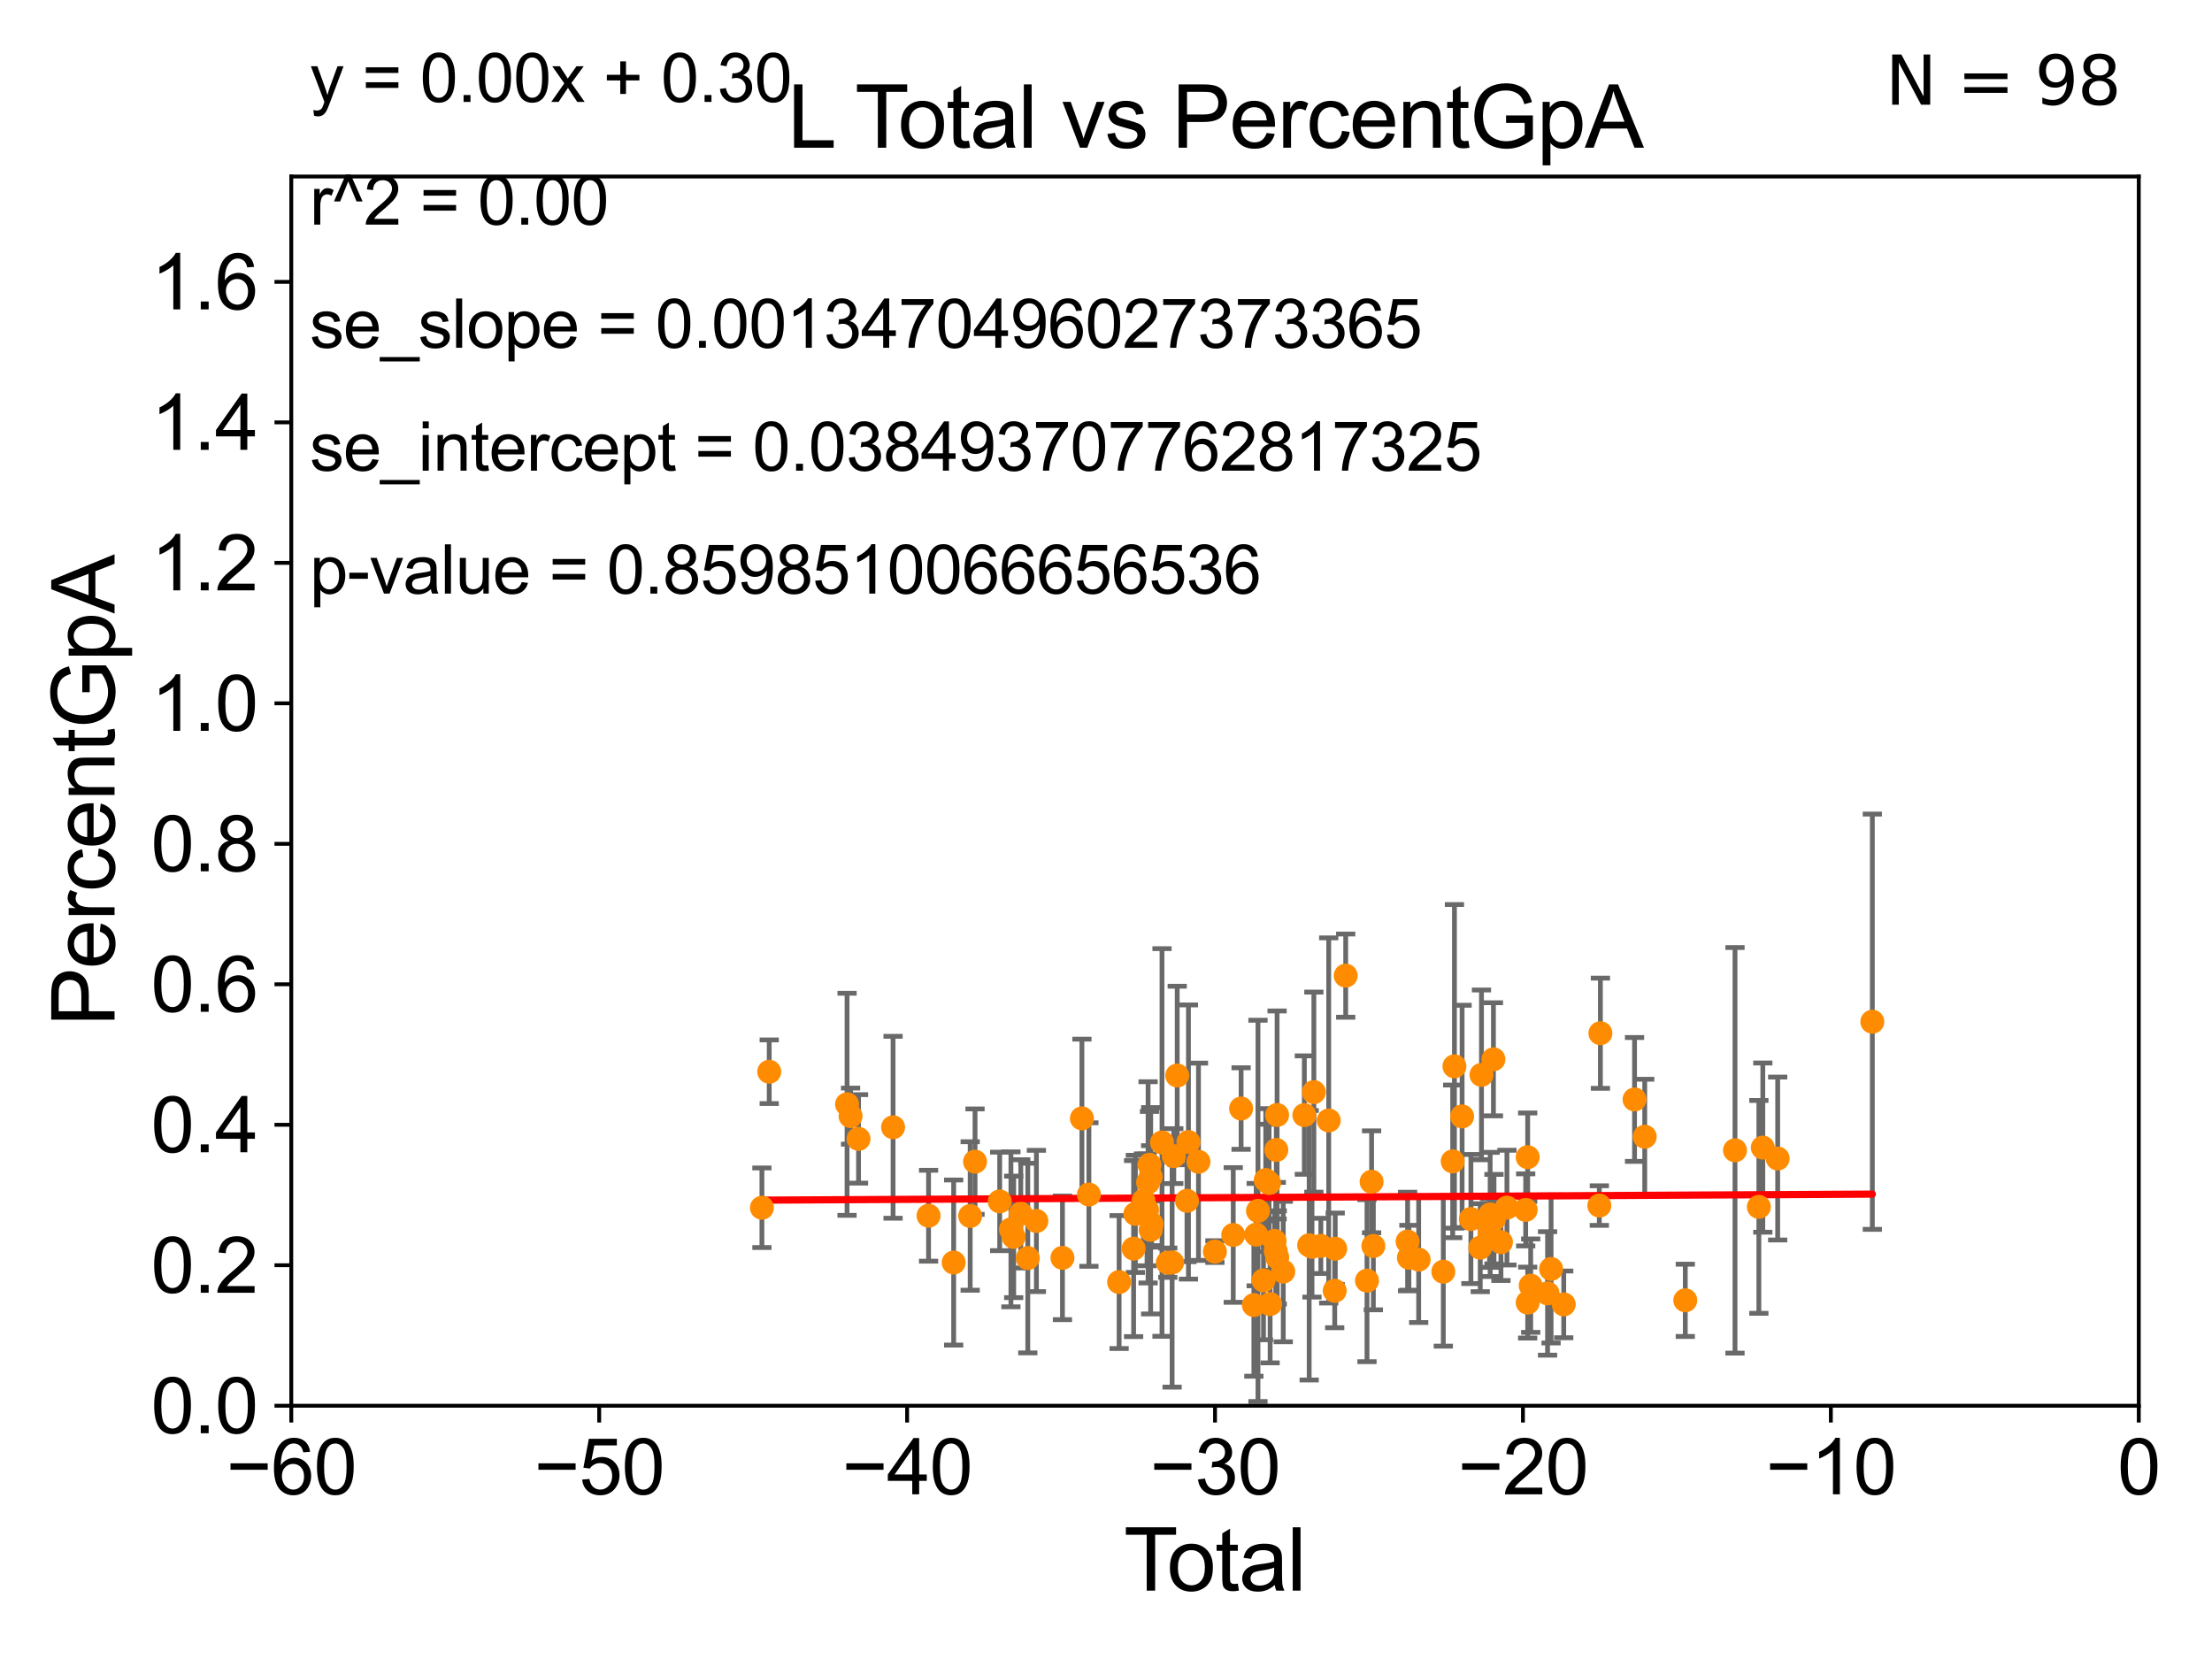 <?xml version="1.0" encoding="utf-8" standalone="no"?>
<!DOCTYPE svg PUBLIC "-//W3C//DTD SVG 1.1//EN"
  "http://www.w3.org/Graphics/SVG/1.1/DTD/svg11.dtd">
<svg xmlns:xlink="http://www.w3.org/1999/xlink" width="460.8pt" height="345.6pt" viewBox="0 0 460.8 345.6" xmlns="http://www.w3.org/2000/svg" version="1.1">
 <defs>
  <style type="text/css">*{stroke-linejoin: round; stroke-linecap: butt}</style>
 </defs>
 <g id="figure_1">
  <g id="patch_1">
   <path d="M 0 345.6 
L 460.8 345.6 
L 460.8 0 
L 0 0 
z
" style="fill: #ffffff"/>
  </g>
  <g id="axes_1">
   <g id="patch_2">
    <path d="M 60.68 292.84 
L 445.545 292.84 
L 445.545 36.775 
L 60.68 36.775 
z
" style="fill: #ffffff"/>
   </g>
   <g id="PathCollection_1">
    <defs>
     <path id="md65b7a44fd" d="M 0 1.118 
C 0.297 1.118 0.581 1 0.791 0.791 
C 1 0.581 1.118 0.297 1.118 0 
C 1.118 -0.297 1 -0.581 0.791 -0.791 
C 0.581 -1 0.297 -1.118 0 -1.118 
C -0.297 -1.118 -0.581 -1 -0.791 -0.791 
C -1 -0.581 -1.118 -0.297 -1.118 0 
C -1.118 0.297 -1 0.581 -0.791 0.791 
C -0.581 1 -0.297 1.118 0 1.118 
z
" style="stroke: #ff8c00"/>
    </defs>
    <g clip-path="url(#p7b7538ae59)">
     <use xlink:href="#md65b7a44fd" x="306.415" y="253.941" style="fill: #ff8c00; stroke: #ff8c00"/>
     <use xlink:href="#md65b7a44fd" x="361.433" y="239.633" style="fill: #ff8c00; stroke: #ff8c00"/>
     <use xlink:href="#md65b7a44fd" x="302.988" y="222.136" style="fill: #ff8c00; stroke: #ff8c00"/>
     <use xlink:href="#md65b7a44fd" x="158.722" y="251.594" style="fill: #ff8c00; stroke: #ff8c00"/>
     <use xlink:href="#md65b7a44fd" x="304.582" y="232.572" style="fill: #ff8c00; stroke: #ff8c00"/>
     <use xlink:href="#md65b7a44fd" x="366.403" y="251.415" style="fill: #ff8c00; stroke: #ff8c00"/>
     <use xlink:href="#md65b7a44fd" x="208.253" y="250.274" style="fill: #ff8c00; stroke: #ff8c00"/>
     <use xlink:href="#md65b7a44fd" x="367.227" y="239.066" style="fill: #ff8c00; stroke: #ff8c00"/>
     <use xlink:href="#md65b7a44fd" x="210.596" y="256.094" style="fill: #ff8c00; stroke: #ff8c00"/>
     <use xlink:href="#md65b7a44fd" x="370.325" y="241.343" style="fill: #ff8c00; stroke: #ff8c00"/>
     <use xlink:href="#md65b7a44fd" x="300.668" y="264.918" style="fill: #ff8c00; stroke: #ff8c00"/>
     <use xlink:href="#md65b7a44fd" x="211.172" y="257.665" style="fill: #ff8c00; stroke: #ff8c00"/>
     <use xlink:href="#md65b7a44fd" x="212.648" y="252.869" style="fill: #ff8c00; stroke: #ff8c00"/>
     <use xlink:href="#md65b7a44fd" x="214.108" y="262.075" style="fill: #ff8c00; stroke: #ff8c00"/>
     <use xlink:href="#md65b7a44fd" x="215.901" y="254.347" style="fill: #ff8c00; stroke: #ff8c00"/>
     <use xlink:href="#md65b7a44fd" x="295.535" y="262.405" style="fill: #ff8c00; stroke: #ff8c00"/>
     <use xlink:href="#md65b7a44fd" x="293.501" y="262.01" style="fill: #ff8c00; stroke: #ff8c00"/>
     <use xlink:href="#md65b7a44fd" x="390.041" y="212.841" style="fill: #ff8c00; stroke: #ff8c00"/>
     <use xlink:href="#md65b7a44fd" x="302.624" y="241.934" style="fill: #ff8c00; stroke: #ff8c00"/>
     <use xlink:href="#md65b7a44fd" x="308.362" y="259.913" style="fill: #ff8c00; stroke: #ff8c00"/>
     <use xlink:href="#md65b7a44fd" x="340.506" y="229.035" style="fill: #ff8c00; stroke: #ff8c00"/>
     <use xlink:href="#md65b7a44fd" x="308.618" y="223.915" style="fill: #ff8c00; stroke: #ff8c00"/>
     <use xlink:href="#md65b7a44fd" x="342.627" y="236.801" style="fill: #ff8c00; stroke: #ff8c00"/>
     <use xlink:href="#md65b7a44fd" x="333.393" y="215.238" style="fill: #ff8c00; stroke: #ff8c00"/>
     <use xlink:href="#md65b7a44fd" x="333.171" y="251.144" style="fill: #ff8c00; stroke: #ff8c00"/>
     <use xlink:href="#md65b7a44fd" x="176.457" y="230.042" style="fill: #ff8c00; stroke: #ff8c00"/>
     <use xlink:href="#md65b7a44fd" x="325.755" y="271.729" style="fill: #ff8c00; stroke: #ff8c00"/>
     <use xlink:href="#md65b7a44fd" x="177.19" y="232.508" style="fill: #ff8c00; stroke: #ff8c00"/>
     <use xlink:href="#md65b7a44fd" x="178.849" y="237.253" style="fill: #ff8c00; stroke: #ff8c00"/>
     <use xlink:href="#md65b7a44fd" x="323.12" y="264.352" style="fill: #ff8c00; stroke: #ff8c00"/>
     <use xlink:href="#md65b7a44fd" x="322.384" y="269.441" style="fill: #ff8c00; stroke: #ff8c00"/>
     <use xlink:href="#md65b7a44fd" x="186.042" y="234.829" style="fill: #ff8c00; stroke: #ff8c00"/>
     <use xlink:href="#md65b7a44fd" x="318.873" y="267.823" style="fill: #ff8c00; stroke: #ff8c00"/>
     <use xlink:href="#md65b7a44fd" x="318.244" y="271.352" style="fill: #ff8c00; stroke: #ff8c00"/>
     <use xlink:href="#md65b7a44fd" x="160.243" y="223.262" style="fill: #ff8c00; stroke: #ff8c00"/>
     <use xlink:href="#md65b7a44fd" x="318.243" y="241.061" style="fill: #ff8c00; stroke: #ff8c00"/>
     <use xlink:href="#md65b7a44fd" x="193.435" y="253.254" style="fill: #ff8c00; stroke: #ff8c00"/>
     <use xlink:href="#md65b7a44fd" x="198.665" y="263.007" style="fill: #ff8c00; stroke: #ff8c00"/>
     <use xlink:href="#md65b7a44fd" x="293.23" y="258.632" style="fill: #ff8c00; stroke: #ff8c00"/>
     <use xlink:href="#md65b7a44fd" x="243.27" y="263.043" style="fill: #ff8c00; stroke: #ff8c00"/>
     <use xlink:href="#md65b7a44fd" x="351.077" y="270.882" style="fill: #ff8c00; stroke: #ff8c00"/>
     <use xlink:href="#md65b7a44fd" x="313.923" y="251.568" style="fill: #ff8c00; stroke: #ff8c00"/>
     <use xlink:href="#md65b7a44fd" x="312.675" y="258.768" style="fill: #ff8c00; stroke: #ff8c00"/>
     <use xlink:href="#md65b7a44fd" x="311.227" y="253.967" style="fill: #ff8c00; stroke: #ff8c00"/>
     <use xlink:href="#md65b7a44fd" x="311.11" y="220.673" style="fill: #ff8c00; stroke: #ff8c00"/>
     <use xlink:href="#md65b7a44fd" x="202.106" y="253.312" style="fill: #ff8c00; stroke: #ff8c00"/>
     <use xlink:href="#md65b7a44fd" x="310.427" y="252.991" style="fill: #ff8c00; stroke: #ff8c00"/>
     <use xlink:href="#md65b7a44fd" x="310.299" y="256.866" style="fill: #ff8c00; stroke: #ff8c00"/>
     <use xlink:href="#md65b7a44fd" x="317.828" y="252.045" style="fill: #ff8c00; stroke: #ff8c00"/>
     <use xlink:href="#md65b7a44fd" x="203.118" y="241.991" style="fill: #ff8c00; stroke: #ff8c00"/>
     <use xlink:href="#md65b7a44fd" x="244.174" y="263.003" style="fill: #ff8c00; stroke: #ff8c00"/>
     <use xlink:href="#md65b7a44fd" x="273.312" y="259.734" style="fill: #ff8c00; stroke: #ff8c00"/>
     <use xlink:href="#md65b7a44fd" x="226.838" y="248.845" style="fill: #ff8c00; stroke: #ff8c00"/>
     <use xlink:href="#md65b7a44fd" x="265.879" y="239.556" style="fill: #ff8c00; stroke: #ff8c00"/>
     <use xlink:href="#md65b7a44fd" x="266.041" y="232.272" style="fill: #ff8c00; stroke: #ff8c00"/>
     <use xlink:href="#md65b7a44fd" x="249.666" y="242.017" style="fill: #ff8c00; stroke: #ff8c00"/>
     <use xlink:href="#md65b7a44fd" x="263.211" y="266.729" style="fill: #ff8c00; stroke: #ff8c00"/>
     <use xlink:href="#md65b7a44fd" x="280.335" y="203.239" style="fill: #ff8c00; stroke: #ff8c00"/>
     <use xlink:href="#md65b7a44fd" x="239.906" y="255" style="fill: #ff8c00; stroke: #ff8c00"/>
     <use xlink:href="#md65b7a44fd" x="239.7" y="256.194" style="fill: #ff8c00; stroke: #ff8c00"/>
     <use xlink:href="#md65b7a44fd" x="278.15" y="260.133" style="fill: #ff8c00; stroke: #ff8c00"/>
     <use xlink:href="#md65b7a44fd" x="278.045" y="268.894" style="fill: #ff8c00; stroke: #ff8c00"/>
     <use xlink:href="#md65b7a44fd" x="236.152" y="260.105" style="fill: #ff8c00; stroke: #ff8c00"/>
     <use xlink:href="#md65b7a44fd" x="276.796" y="233.413" style="fill: #ff8c00; stroke: #ff8c00"/>
     <use xlink:href="#md65b7a44fd" x="233.131" y="267.078" style="fill: #ff8c00; stroke: #ff8c00"/>
     <use xlink:href="#md65b7a44fd" x="266.071" y="261.941" style="fill: #ff8c00; stroke: #ff8c00"/>
     <use xlink:href="#md65b7a44fd" x="253.085" y="260.73" style="fill: #ff8c00; stroke: #ff8c00"/>
     <use xlink:href="#md65b7a44fd" x="239.168" y="246.304" style="fill: #ff8c00; stroke: #ff8c00"/>
     <use xlink:href="#md65b7a44fd" x="238.95" y="252.041" style="fill: #ff8c00; stroke: #ff8c00"/>
     <use xlink:href="#md65b7a44fd" x="267.327" y="264.89" style="fill: #ff8c00; stroke: #ff8c00"/>
     <use xlink:href="#md65b7a44fd" x="258.546" y="230.927" style="fill: #ff8c00; stroke: #ff8c00"/>
     <use xlink:href="#md65b7a44fd" x="275.156" y="259.543" style="fill: #ff8c00; stroke: #ff8c00"/>
     <use xlink:href="#md65b7a44fd" x="256.909" y="257.264" style="fill: #ff8c00; stroke: #ff8c00"/>
     <use xlink:href="#md65b7a44fd" x="242.067" y="237.999" style="fill: #ff8c00; stroke: #ff8c00"/>
     <use xlink:href="#md65b7a44fd" x="273.702" y="227.51" style="fill: #ff8c00; stroke: #ff8c00"/>
     <use xlink:href="#md65b7a44fd" x="239.712" y="245.109" style="fill: #ff8c00; stroke: #ff8c00"/>
     <use xlink:href="#md65b7a44fd" x="284.77" y="266.783" style="fill: #ff8c00; stroke: #ff8c00"/>
     <use xlink:href="#md65b7a44fd" x="265.764" y="260.63" style="fill: #ff8c00; stroke: #ff8c00"/>
     <use xlink:href="#md65b7a44fd" x="264.588" y="271.66" style="fill: #ff8c00; stroke: #ff8c00"/>
     <use xlink:href="#md65b7a44fd" x="244.52" y="240.841" style="fill: #ff8c00; stroke: #ff8c00"/>
     <use xlink:href="#md65b7a44fd" x="236.515" y="252.871" style="fill: #ff8c00; stroke: #ff8c00"/>
     <use xlink:href="#md65b7a44fd" x="245.233" y="224.046" style="fill: #ff8c00; stroke: #ff8c00"/>
     <use xlink:href="#md65b7a44fd" x="261.687" y="257.195" style="fill: #ff8c00; stroke: #ff8c00"/>
     <use xlink:href="#md65b7a44fd" x="239.463" y="242.651" style="fill: #ff8c00; stroke: #ff8c00"/>
     <use xlink:href="#md65b7a44fd" x="264.369" y="246.435" style="fill: #ff8c00; stroke: #ff8c00"/>
     <use xlink:href="#md65b7a44fd" x="262.059" y="252.247" style="fill: #ff8c00; stroke: #ff8c00"/>
     <use xlink:href="#md65b7a44fd" x="265.519" y="258.511" style="fill: #ff8c00; stroke: #ff8c00"/>
     <use xlink:href="#md65b7a44fd" x="271.72" y="232.291" style="fill: #ff8c00; stroke: #ff8c00"/>
     <use xlink:href="#md65b7a44fd" x="221.329" y="262.035" style="fill: #ff8c00; stroke: #ff8c00"/>
     <use xlink:href="#md65b7a44fd" x="263.676" y="245.828" style="fill: #ff8c00; stroke: #ff8c00"/>
     <use xlink:href="#md65b7a44fd" x="261.202" y="271.869" style="fill: #ff8c00; stroke: #ff8c00"/>
     <use xlink:href="#md65b7a44fd" x="286.092" y="259.567" style="fill: #ff8c00; stroke: #ff8c00"/>
     <use xlink:href="#md65b7a44fd" x="238.198" y="250.132" style="fill: #ff8c00; stroke: #ff8c00"/>
     <use xlink:href="#md65b7a44fd" x="247.274" y="250.151" style="fill: #ff8c00; stroke: #ff8c00"/>
     <use xlink:href="#md65b7a44fd" x="285.729" y="246.186" style="fill: #ff8c00; stroke: #ff8c00"/>
     <use xlink:href="#md65b7a44fd" x="225.383" y="232.979" style="fill: #ff8c00; stroke: #ff8c00"/>
     <use xlink:href="#md65b7a44fd" x="247.574" y="237.902" style="fill: #ff8c00; stroke: #ff8c00"/>
     <use xlink:href="#md65b7a44fd" x="272.725" y="259.41" style="fill: #ff8c00; stroke: #ff8c00"/>
    </g>
   </g>
   <g id="matplotlib.axis_1">
    <g id="xtick_1">
     <g id="line2d_1">
      <defs>
       <path id="m231f9ebe31" d="M 0 0 
L 0 3.5 
" style="stroke: #000000; stroke-width: 0.8"/>
      </defs>
      <g>
       <use xlink:href="#m231f9ebe31" x="60.68" y="292.84" style="stroke: #000000; stroke-width: 0.8"/>
      </g>
     </g>
     <g id="text_1">
      <!-- −60 -->
      <g transform="translate(47.11 311.293)scale(0.16 -0.16)">
       <defs>
        <path id="ArialMT-2212" d="M 3381 1997 
L 356 1997 
L 356 2522 
L 3381 2522 
L 3381 1997 
z
" transform="scale(0.016)"/>
        <path id="ArialMT-36" d="M 3184 3459 
L 2625 3416 
Q 2550 3747 2413 3897 
Q 2184 4138 1850 4138 
Q 1581 4138 1378 3988 
Q 1113 3794 959 3422 
Q 806 3050 800 2363 
Q 1003 2672 1297 2822 
Q 1591 2972 1913 2972 
Q 2475 2972 2870 2558 
Q 3266 2144 3266 1488 
Q 3266 1056 3080 686 
Q 2894 316 2569 119 
Q 2244 -78 1831 -78 
Q 1128 -78 684 439 
Q 241 956 241 2144 
Q 241 3472 731 4075 
Q 1159 4600 1884 4600 
Q 2425 4600 2770 4297 
Q 3116 3994 3184 3459 
z
M 888 1484 
Q 888 1194 1011 928 
Q 1134 663 1356 523 
Q 1578 384 1822 384 
Q 2178 384 2434 671 
Q 2691 959 2691 1453 
Q 2691 1928 2437 2201 
Q 2184 2475 1800 2475 
Q 1419 2475 1153 2201 
Q 888 1928 888 1484 
z
" transform="scale(0.016)"/>
        <path id="ArialMT-30" d="M 266 2259 
Q 266 3072 433 3567 
Q 600 4063 929 4331 
Q 1259 4600 1759 4600 
Q 2128 4600 2406 4451 
Q 2684 4303 2865 4023 
Q 3047 3744 3150 3342 
Q 3253 2941 3253 2259 
Q 3253 1453 3087 958 
Q 2922 463 2592 192 
Q 2263 -78 1759 -78 
Q 1097 -78 719 397 
Q 266 969 266 2259 
z
M 844 2259 
Q 844 1131 1108 757 
Q 1372 384 1759 384 
Q 2147 384 2411 759 
Q 2675 1134 2675 2259 
Q 2675 3391 2411 3762 
Q 2147 4134 1753 4134 
Q 1366 4134 1134 3806 
Q 844 3388 844 2259 
z
" transform="scale(0.016)"/>
       </defs>
       <use xlink:href="#ArialMT-2212"/>
       <use xlink:href="#ArialMT-36" x="58.398"/>
       <use xlink:href="#ArialMT-30" x="114.014"/>
      </g>
     </g>
    </g>
    <g id="xtick_2">
     <g id="line2d_2">
      <g>
       <use xlink:href="#m231f9ebe31" x="124.824" y="292.84" style="stroke: #000000; stroke-width: 0.8"/>
      </g>
     </g>
     <g id="text_2">
      <!-- −50 -->
      <g transform="translate(111.254 311.293)scale(0.16 -0.16)">
       <defs>
        <path id="ArialMT-35" d="M 266 1200 
L 856 1250 
Q 922 819 1161 601 
Q 1400 384 1738 384 
Q 2144 384 2425 690 
Q 2706 997 2706 1503 
Q 2706 1984 2436 2262 
Q 2166 2541 1728 2541 
Q 1456 2541 1237 2417 
Q 1019 2294 894 2097 
L 366 2166 
L 809 4519 
L 3088 4519 
L 3088 3981 
L 1259 3981 
L 1013 2750 
Q 1425 3038 1878 3038 
Q 2478 3038 2890 2622 
Q 3303 2206 3303 1553 
Q 3303 931 2941 478 
Q 2500 -78 1738 -78 
Q 1113 -78 717 272 
Q 322 622 266 1200 
z
" transform="scale(0.016)"/>
       </defs>
       <use xlink:href="#ArialMT-2212"/>
       <use xlink:href="#ArialMT-35" x="58.398"/>
       <use xlink:href="#ArialMT-30" x="114.014"/>
      </g>
     </g>
    </g>
    <g id="xtick_3">
     <g id="line2d_3">
      <g>
       <use xlink:href="#m231f9ebe31" x="188.968" y="292.84" style="stroke: #000000; stroke-width: 0.8"/>
      </g>
     </g>
     <g id="text_3">
      <!-- −40 -->
      <g transform="translate(175.398 311.293)scale(0.16 -0.16)">
       <defs>
        <path id="ArialMT-34" d="M 2069 0 
L 2069 1097 
L 81 1097 
L 81 1613 
L 2172 4581 
L 2631 4581 
L 2631 1613 
L 3250 1613 
L 3250 1097 
L 2631 1097 
L 2631 0 
L 2069 0 
z
M 2069 1613 
L 2069 3678 
L 634 1613 
L 2069 1613 
z
" transform="scale(0.016)"/>
       </defs>
       <use xlink:href="#ArialMT-2212"/>
       <use xlink:href="#ArialMT-34" x="58.398"/>
       <use xlink:href="#ArialMT-30" x="114.014"/>
      </g>
     </g>
    </g>
    <g id="xtick_4">
     <g id="line2d_4">
      <g>
       <use xlink:href="#m231f9ebe31" x="253.113" y="292.84" style="stroke: #000000; stroke-width: 0.8"/>
      </g>
     </g>
     <g id="text_4">
      <!-- −30 -->
      <g transform="translate(239.542 311.293)scale(0.16 -0.16)">
       <defs>
        <path id="ArialMT-33" d="M 269 1209 
L 831 1284 
Q 928 806 1161 595 
Q 1394 384 1728 384 
Q 2125 384 2398 659 
Q 2672 934 2672 1341 
Q 2672 1728 2419 1979 
Q 2166 2231 1775 2231 
Q 1616 2231 1378 2169 
L 1441 2663 
Q 1497 2656 1531 2656 
Q 1891 2656 2178 2843 
Q 2466 3031 2466 3422 
Q 2466 3731 2256 3934 
Q 2047 4138 1716 4138 
Q 1388 4138 1169 3931 
Q 950 3725 888 3313 
L 325 3413 
Q 428 3978 793 4289 
Q 1159 4600 1703 4600 
Q 2078 4600 2393 4439 
Q 2709 4278 2876 4000 
Q 3044 3722 3044 3409 
Q 3044 3113 2884 2869 
Q 2725 2625 2413 2481 
Q 2819 2388 3044 2092 
Q 3269 1797 3269 1353 
Q 3269 753 2831 336 
Q 2394 -81 1725 -81 
Q 1122 -81 723 278 
Q 325 638 269 1209 
z
" transform="scale(0.016)"/>
       </defs>
       <use xlink:href="#ArialMT-2212"/>
       <use xlink:href="#ArialMT-33" x="58.398"/>
       <use xlink:href="#ArialMT-30" x="114.014"/>
      </g>
     </g>
    </g>
    <g id="xtick_5">
     <g id="line2d_5">
      <g>
       <use xlink:href="#m231f9ebe31" x="317.257" y="292.84" style="stroke: #000000; stroke-width: 0.8"/>
      </g>
     </g>
     <g id="text_5">
      <!-- −20 -->
      <g transform="translate(303.687 311.293)scale(0.16 -0.16)">
       <defs>
        <path id="ArialMT-32" d="M 3222 541 
L 3222 0 
L 194 0 
Q 188 203 259 391 
Q 375 700 629 1000 
Q 884 1300 1366 1694 
Q 2113 2306 2375 2664 
Q 2638 3022 2638 3341 
Q 2638 3675 2398 3904 
Q 2159 4134 1775 4134 
Q 1369 4134 1125 3890 
Q 881 3647 878 3216 
L 300 3275 
Q 359 3922 746 4261 
Q 1134 4600 1788 4600 
Q 2447 4600 2831 4234 
Q 3216 3869 3216 3328 
Q 3216 3053 3103 2787 
Q 2991 2522 2730 2228 
Q 2469 1934 1863 1422 
Q 1356 997 1212 845 
Q 1069 694 975 541 
L 3222 541 
z
" transform="scale(0.016)"/>
       </defs>
       <use xlink:href="#ArialMT-2212"/>
       <use xlink:href="#ArialMT-32" x="58.398"/>
       <use xlink:href="#ArialMT-30" x="114.014"/>
      </g>
     </g>
    </g>
    <g id="xtick_6">
     <g id="line2d_6">
      <g>
       <use xlink:href="#m231f9ebe31" x="381.401" y="292.84" style="stroke: #000000; stroke-width: 0.8"/>
      </g>
     </g>
     <g id="text_6">
      <!-- −10 -->
      <g transform="translate(367.831 311.293)scale(0.16 -0.16)">
       <defs>
        <path id="ArialMT-31" d="M 2384 0 
L 1822 0 
L 1822 3584 
Q 1619 3391 1289 3197 
Q 959 3003 697 2906 
L 697 3450 
Q 1169 3672 1522 3987 
Q 1875 4303 2022 4600 
L 2384 4600 
L 2384 0 
z
" transform="scale(0.016)"/>
       </defs>
       <use xlink:href="#ArialMT-2212"/>
       <use xlink:href="#ArialMT-31" x="58.398"/>
       <use xlink:href="#ArialMT-30" x="114.014"/>
      </g>
     </g>
    </g>
    <g id="xtick_7">
     <g id="line2d_7">
      <g>
       <use xlink:href="#m231f9ebe31" x="445.545" y="292.84" style="stroke: #000000; stroke-width: 0.8"/>
      </g>
     </g>
     <g id="text_7">
      <!-- 0 -->
      <g transform="translate(441.096 311.293)scale(0.16 -0.16)">
       <use xlink:href="#ArialMT-30"/>
      </g>
     </g>
    </g>
    <g id="text_8">
     <!-- Total -->
     <g transform="translate(234.107 331.357)scale(0.18 -0.18)">
      <defs>
       <path id="ArialMT-54" d="M 1659 0 
L 1659 4041 
L 150 4041 
L 150 4581 
L 3781 4581 
L 3781 4041 
L 2266 4041 
L 2266 0 
L 1659 0 
z
" transform="scale(0.016)"/>
       <path id="ArialMT-6f" d="M 213 1659 
Q 213 2581 725 3025 
Q 1153 3394 1769 3394 
Q 2453 3394 2887 2945 
Q 3322 2497 3322 1706 
Q 3322 1066 3130 698 
Q 2938 331 2570 128 
Q 2203 -75 1769 -75 
Q 1072 -75 642 372 
Q 213 819 213 1659 
z
M 791 1659 
Q 791 1022 1069 705 
Q 1347 388 1769 388 
Q 2188 388 2466 706 
Q 2744 1025 2744 1678 
Q 2744 2294 2464 2611 
Q 2184 2928 1769 2928 
Q 1347 2928 1069 2612 
Q 791 2297 791 1659 
z
" transform="scale(0.016)"/>
       <path id="ArialMT-74" d="M 1650 503 
L 1731 6 
Q 1494 -44 1306 -44 
Q 1000 -44 831 53 
Q 663 150 594 308 
Q 525 466 525 972 
L 525 2881 
L 113 2881 
L 113 3319 
L 525 3319 
L 525 4141 
L 1084 4478 
L 1084 3319 
L 1650 3319 
L 1650 2881 
L 1084 2881 
L 1084 941 
Q 1084 700 1114 631 
Q 1144 563 1211 522 
Q 1278 481 1403 481 
Q 1497 481 1650 503 
z
" transform="scale(0.016)"/>
       <path id="ArialMT-61" d="M 2588 409 
Q 2275 144 1986 34 
Q 1697 -75 1366 -75 
Q 819 -75 525 192 
Q 231 459 231 875 
Q 231 1119 342 1320 
Q 453 1522 633 1644 
Q 813 1766 1038 1828 
Q 1203 1872 1538 1913 
Q 2219 1994 2541 2106 
Q 2544 2222 2544 2253 
Q 2544 2597 2384 2738 
Q 2169 2928 1744 2928 
Q 1347 2928 1158 2789 
Q 969 2650 878 2297 
L 328 2372 
Q 403 2725 575 2942 
Q 747 3159 1072 3276 
Q 1397 3394 1825 3394 
Q 2250 3394 2515 3294 
Q 2781 3194 2906 3042 
Q 3031 2891 3081 2659 
Q 3109 2516 3109 2141 
L 3109 1391 
Q 3109 606 3145 398 
Q 3181 191 3288 0 
L 2700 0 
Q 2613 175 2588 409 
z
M 2541 1666 
Q 2234 1541 1622 1453 
Q 1275 1403 1131 1340 
Q 988 1278 909 1158 
Q 831 1038 831 891 
Q 831 666 1001 516 
Q 1172 366 1500 366 
Q 1825 366 2078 508 
Q 2331 650 2450 897 
Q 2541 1088 2541 1459 
L 2541 1666 
z
" transform="scale(0.016)"/>
       <path id="ArialMT-6c" d="M 409 0 
L 409 4581 
L 972 4581 
L 972 0 
L 409 0 
z
" transform="scale(0.016)"/>
      </defs>
      <use xlink:href="#ArialMT-54"/>
      <use xlink:href="#ArialMT-6f" x="49.959"/>
      <use xlink:href="#ArialMT-74" x="105.574"/>
      <use xlink:href="#ArialMT-61" x="133.357"/>
      <use xlink:href="#ArialMT-6c" x="188.973"/>
     </g>
    </g>
   </g>
   <g id="matplotlib.axis_2">
    <g id="ytick_1">
     <g id="line2d_8">
      <defs>
       <path id="m8cebfcbe7c" d="M 0 0 
L -3.5 0 
" style="stroke: #000000; stroke-width: 0.8"/>
      </defs>
      <g>
       <use xlink:href="#m8cebfcbe7c" x="60.68" y="292.84" style="stroke: #000000; stroke-width: 0.8"/>
      </g>
     </g>
     <g id="text_9">
      <!-- 0.0 -->
      <g transform="translate(31.44 298.566)scale(0.16 -0.16)">
       <defs>
        <path id="ArialMT-2e" d="M 581 0 
L 581 641 
L 1222 641 
L 1222 0 
L 581 0 
z
" transform="scale(0.016)"/>
       </defs>
       <use xlink:href="#ArialMT-30"/>
       <use xlink:href="#ArialMT-2e" x="55.615"/>
       <use xlink:href="#ArialMT-30" x="83.398"/>
      </g>
     </g>
    </g>
    <g id="ytick_2">
     <g id="line2d_9">
      <g>
       <use xlink:href="#m8cebfcbe7c" x="60.68" y="263.575" style="stroke: #000000; stroke-width: 0.8"/>
      </g>
     </g>
     <g id="text_10">
      <!-- 0.2 -->
      <g transform="translate(31.44 269.302)scale(0.16 -0.16)">
       <use xlink:href="#ArialMT-30"/>
       <use xlink:href="#ArialMT-2e" x="55.615"/>
       <use xlink:href="#ArialMT-32" x="83.398"/>
      </g>
     </g>
    </g>
    <g id="ytick_3">
     <g id="line2d_10">
      <g>
       <use xlink:href="#m8cebfcbe7c" x="60.68" y="234.311" style="stroke: #000000; stroke-width: 0.8"/>
      </g>
     </g>
     <g id="text_11">
      <!-- 0.4 -->
      <g transform="translate(31.44 240.037)scale(0.16 -0.16)">
       <use xlink:href="#ArialMT-30"/>
       <use xlink:href="#ArialMT-2e" x="55.615"/>
       <use xlink:href="#ArialMT-34" x="83.398"/>
      </g>
     </g>
    </g>
    <g id="ytick_4">
     <g id="line2d_11">
      <g>
       <use xlink:href="#m8cebfcbe7c" x="60.68" y="205.046" style="stroke: #000000; stroke-width: 0.8"/>
      </g>
     </g>
     <g id="text_12">
      <!-- 0.6 -->
      <g transform="translate(31.44 210.772)scale(0.16 -0.16)">
       <use xlink:href="#ArialMT-30"/>
       <use xlink:href="#ArialMT-2e" x="55.615"/>
       <use xlink:href="#ArialMT-36" x="83.398"/>
      </g>
     </g>
    </g>
    <g id="ytick_5">
     <g id="line2d_12">
      <g>
       <use xlink:href="#m8cebfcbe7c" x="60.68" y="175.782" style="stroke: #000000; stroke-width: 0.8"/>
      </g>
     </g>
     <g id="text_13">
      <!-- 0.8 -->
      <g transform="translate(31.44 181.508)scale(0.16 -0.16)">
       <defs>
        <path id="ArialMT-38" d="M 1131 2484 
Q 781 2613 612 2850 
Q 444 3088 444 3419 
Q 444 3919 803 4259 
Q 1163 4600 1759 4600 
Q 2359 4600 2725 4251 
Q 3091 3903 3091 3403 
Q 3091 3084 2923 2848 
Q 2756 2613 2416 2484 
Q 2838 2347 3058 2040 
Q 3278 1734 3278 1309 
Q 3278 722 2862 322 
Q 2447 -78 1769 -78 
Q 1091 -78 675 323 
Q 259 725 259 1325 
Q 259 1772 486 2073 
Q 713 2375 1131 2484 
z
M 1019 3438 
Q 1019 3113 1228 2906 
Q 1438 2700 1772 2700 
Q 2097 2700 2305 2904 
Q 2513 3109 2513 3406 
Q 2513 3716 2298 3927 
Q 2084 4138 1766 4138 
Q 1444 4138 1231 3931 
Q 1019 3725 1019 3438 
z
M 838 1322 
Q 838 1081 952 856 
Q 1066 631 1291 507 
Q 1516 384 1775 384 
Q 2178 384 2440 643 
Q 2703 903 2703 1303 
Q 2703 1709 2433 1975 
Q 2163 2241 1756 2241 
Q 1359 2241 1098 1978 
Q 838 1716 838 1322 
z
" transform="scale(0.016)"/>
       </defs>
       <use xlink:href="#ArialMT-30"/>
       <use xlink:href="#ArialMT-2e" x="55.615"/>
       <use xlink:href="#ArialMT-38" x="83.398"/>
      </g>
     </g>
    </g>
    <g id="ytick_6">
     <g id="line2d_13">
      <g>
       <use xlink:href="#m8cebfcbe7c" x="60.68" y="146.517" style="stroke: #000000; stroke-width: 0.8"/>
      </g>
     </g>
     <g id="text_14">
      <!-- 1.0 -->
      <g transform="translate(31.44 152.243)scale(0.16 -0.16)">
       <use xlink:href="#ArialMT-31"/>
       <use xlink:href="#ArialMT-2e" x="55.615"/>
       <use xlink:href="#ArialMT-30" x="83.398"/>
      </g>
     </g>
    </g>
    <g id="ytick_7">
     <g id="line2d_14">
      <g>
       <use xlink:href="#m8cebfcbe7c" x="60.68" y="117.252" style="stroke: #000000; stroke-width: 0.8"/>
      </g>
     </g>
     <g id="text_15">
      <!-- 1.2 -->
      <g transform="translate(31.44 122.979)scale(0.16 -0.16)">
       <use xlink:href="#ArialMT-31"/>
       <use xlink:href="#ArialMT-2e" x="55.615"/>
       <use xlink:href="#ArialMT-32" x="83.398"/>
      </g>
     </g>
    </g>
    <g id="ytick_8">
     <g id="line2d_15">
      <g>
       <use xlink:href="#m8cebfcbe7c" x="60.68" y="87.988" style="stroke: #000000; stroke-width: 0.8"/>
      </g>
     </g>
     <g id="text_16">
      <!-- 1.4 -->
      <g transform="translate(31.44 93.714)scale(0.16 -0.16)">
       <use xlink:href="#ArialMT-31"/>
       <use xlink:href="#ArialMT-2e" x="55.615"/>
       <use xlink:href="#ArialMT-34" x="83.398"/>
      </g>
     </g>
    </g>
    <g id="ytick_9">
     <g id="line2d_16">
      <g>
       <use xlink:href="#m8cebfcbe7c" x="60.68" y="58.723" style="stroke: #000000; stroke-width: 0.8"/>
      </g>
     </g>
     <g id="text_17">
      <!-- 1.6 -->
      <g transform="translate(31.44 64.45)scale(0.16 -0.16)">
       <use xlink:href="#ArialMT-31"/>
       <use xlink:href="#ArialMT-2e" x="55.615"/>
       <use xlink:href="#ArialMT-36" x="83.398"/>
      </g>
     </g>
    </g>
    <g id="text_18">
     <!-- PercentGpA -->
     <g transform="translate(23.863 213.831)rotate(-90)scale(0.18 -0.18)">
      <defs>
       <path id="ArialMT-50" d="M 494 0 
L 494 4581 
L 2222 4581 
Q 2678 4581 2919 4538 
Q 3256 4481 3484 4323 
Q 3713 4166 3852 3881 
Q 3991 3597 3991 3256 
Q 3991 2672 3619 2267 
Q 3247 1863 2275 1863 
L 1100 1863 
L 1100 0 
L 494 0 
z
M 1100 2403 
L 2284 2403 
Q 2872 2403 3119 2622 
Q 3366 2841 3366 3238 
Q 3366 3525 3220 3729 
Q 3075 3934 2838 4000 
Q 2684 4041 2272 4041 
L 1100 4041 
L 1100 2403 
z
" transform="scale(0.016)"/>
       <path id="ArialMT-65" d="M 2694 1069 
L 3275 997 
Q 3138 488 2766 206 
Q 2394 -75 1816 -75 
Q 1088 -75 661 373 
Q 234 822 234 1631 
Q 234 2469 665 2931 
Q 1097 3394 1784 3394 
Q 2450 3394 2872 2941 
Q 3294 2488 3294 1666 
Q 3294 1616 3291 1516 
L 816 1516 
Q 847 969 1125 678 
Q 1403 388 1819 388 
Q 2128 388 2347 550 
Q 2566 713 2694 1069 
z
M 847 1978 
L 2700 1978 
Q 2663 2397 2488 2606 
Q 2219 2931 1791 2931 
Q 1403 2931 1139 2672 
Q 875 2413 847 1978 
z
" transform="scale(0.016)"/>
       <path id="ArialMT-72" d="M 416 0 
L 416 3319 
L 922 3319 
L 922 2816 
Q 1116 3169 1280 3281 
Q 1444 3394 1641 3394 
Q 1925 3394 2219 3213 
L 2025 2691 
Q 1819 2813 1613 2813 
Q 1428 2813 1281 2702 
Q 1134 2591 1072 2394 
Q 978 2094 978 1738 
L 978 0 
L 416 0 
z
" transform="scale(0.016)"/>
       <path id="ArialMT-63" d="M 2588 1216 
L 3141 1144 
Q 3050 572 2676 248 
Q 2303 -75 1759 -75 
Q 1078 -75 664 370 
Q 250 816 250 1647 
Q 250 2184 428 2587 
Q 606 2991 970 3192 
Q 1334 3394 1763 3394 
Q 2303 3394 2647 3120 
Q 2991 2847 3088 2344 
L 2541 2259 
Q 2463 2594 2264 2762 
Q 2066 2931 1784 2931 
Q 1359 2931 1093 2626 
Q 828 2322 828 1663 
Q 828 994 1084 691 
Q 1341 388 1753 388 
Q 2084 388 2306 591 
Q 2528 794 2588 1216 
z
" transform="scale(0.016)"/>
       <path id="ArialMT-6e" d="M 422 0 
L 422 3319 
L 928 3319 
L 928 2847 
Q 1294 3394 1984 3394 
Q 2284 3394 2536 3286 
Q 2788 3178 2913 3003 
Q 3038 2828 3088 2588 
Q 3119 2431 3119 2041 
L 3119 0 
L 2556 0 
L 2556 2019 
Q 2556 2363 2490 2533 
Q 2425 2703 2258 2804 
Q 2091 2906 1866 2906 
Q 1506 2906 1245 2678 
Q 984 2450 984 1813 
L 984 0 
L 422 0 
z
" transform="scale(0.016)"/>
       <path id="ArialMT-47" d="M 2638 1797 
L 2638 2334 
L 4578 2338 
L 4578 638 
Q 4131 281 3656 101 
Q 3181 -78 2681 -78 
Q 2006 -78 1454 211 
Q 903 500 622 1047 
Q 341 1594 341 2269 
Q 341 2938 620 3517 
Q 900 4097 1425 4378 
Q 1950 4659 2634 4659 
Q 3131 4659 3532 4498 
Q 3934 4338 4162 4050 
Q 4391 3763 4509 3300 
L 3963 3150 
Q 3859 3500 3706 3700 
Q 3553 3900 3268 4020 
Q 2984 4141 2638 4141 
Q 2222 4141 1919 4014 
Q 1616 3888 1430 3681 
Q 1244 3475 1141 3228 
Q 966 2803 966 2306 
Q 966 1694 1177 1281 
Q 1388 869 1791 669 
Q 2194 469 2647 469 
Q 3041 469 3416 620 
Q 3791 772 3984 944 
L 3984 1797 
L 2638 1797 
z
" transform="scale(0.016)"/>
       <path id="ArialMT-70" d="M 422 -1272 
L 422 3319 
L 934 3319 
L 934 2888 
Q 1116 3141 1344 3267 
Q 1572 3394 1897 3394 
Q 2322 3394 2647 3175 
Q 2972 2956 3137 2557 
Q 3303 2159 3303 1684 
Q 3303 1175 3120 767 
Q 2938 359 2589 142 
Q 2241 -75 1856 -75 
Q 1575 -75 1351 44 
Q 1128 163 984 344 
L 984 -1272 
L 422 -1272 
z
M 931 1641 
Q 931 1000 1190 694 
Q 1450 388 1819 388 
Q 2194 388 2461 705 
Q 2728 1022 2728 1688 
Q 2728 2322 2467 2637 
Q 2206 2953 1844 2953 
Q 1484 2953 1207 2617 
Q 931 2281 931 1641 
z
" transform="scale(0.016)"/>
       <path id="ArialMT-41" d="M -9 0 
L 1750 4581 
L 2403 4581 
L 4278 0 
L 3588 0 
L 3053 1388 
L 1138 1388 
L 634 0 
L -9 0 
z
M 1313 1881 
L 2866 1881 
L 2388 3150 
Q 2169 3728 2063 4100 
Q 1975 3659 1816 3225 
L 1313 1881 
z
" transform="scale(0.016)"/>
      </defs>
      <use xlink:href="#ArialMT-50"/>
      <use xlink:href="#ArialMT-65" x="66.699"/>
      <use xlink:href="#ArialMT-72" x="122.314"/>
      <use xlink:href="#ArialMT-63" x="155.615"/>
      <use xlink:href="#ArialMT-65" x="205.615"/>
      <use xlink:href="#ArialMT-6e" x="261.23"/>
      <use xlink:href="#ArialMT-74" x="316.846"/>
      <use xlink:href="#ArialMT-47" x="344.629"/>
      <use xlink:href="#ArialMT-70" x="422.412"/>
      <use xlink:href="#ArialMT-41" x="478.027"/>
     </g>
    </g>
   </g>
   <g id="LineCollection_1">
    <path d="M 306.415 267.385 
L 306.415 240.497 
" clip-path="url(#p7b7538ae59)" style="fill: none; stroke: #696969"/>
    <path d="M 361.433 281.882 
L 361.433 197.385 
" clip-path="url(#p7b7538ae59)" style="fill: none; stroke: #696969"/>
    <path d="M 302.988 255.839 
L 302.988 188.433 
" clip-path="url(#p7b7538ae59)" style="fill: none; stroke: #696969"/>
    <path d="M 158.722 259.884 
L 158.722 243.305 
" clip-path="url(#p7b7538ae59)" style="fill: none; stroke: #696969"/>
    <path d="M 304.582 255.734 
L 304.582 209.411 
" clip-path="url(#p7b7538ae59)" style="fill: none; stroke: #696969"/>
    <path d="M 366.403 273.587 
L 366.403 229.244 
" clip-path="url(#p7b7538ae59)" style="fill: none; stroke: #696969"/>
    <path d="M 208.253 260.531 
L 208.253 240.018 
" clip-path="url(#p7b7538ae59)" style="fill: none; stroke: #696969"/>
    <path d="M 367.227 256.69 
L 367.227 221.441 
" clip-path="url(#p7b7538ae59)" style="fill: none; stroke: #696969"/>
    <path d="M 210.596 272.236 
L 210.596 239.952 
" clip-path="url(#p7b7538ae59)" style="fill: none; stroke: #696969"/>
    <path d="M 370.325 258.314 
L 370.325 224.371 
" clip-path="url(#p7b7538ae59)" style="fill: none; stroke: #696969"/>
    <path d="M 300.668 280.424 
L 300.668 249.412 
" clip-path="url(#p7b7538ae59)" style="fill: none; stroke: #696969"/>
    <path d="M 211.172 270.321 
L 211.172 245.01 
" clip-path="url(#p7b7538ae59)" style="fill: none; stroke: #696969"/>
    <path d="M 212.648 264.144 
L 212.648 241.594 
" clip-path="url(#p7b7538ae59)" style="fill: none; stroke: #696969"/>
    <path d="M 214.108 281.829 
L 214.108 242.322 
" clip-path="url(#p7b7538ae59)" style="fill: none; stroke: #696969"/>
    <path d="M 215.901 269.064 
L 215.901 239.631 
" clip-path="url(#p7b7538ae59)" style="fill: none; stroke: #696969"/>
    <path d="M 295.535 275.502 
L 295.535 249.307 
" clip-path="url(#p7b7538ae59)" style="fill: none; stroke: #696969"/>
    <path d="M 293.501 268.767 
L 293.501 255.254 
" clip-path="url(#p7b7538ae59)" style="fill: none; stroke: #696969"/>
    <path d="M 390.041 256.096 
L 390.041 169.585 
" clip-path="url(#p7b7538ae59)" style="fill: none; stroke: #696969"/>
    <path d="M 302.624 257.835 
L 302.624 226.034 
" clip-path="url(#p7b7538ae59)" style="fill: none; stroke: #696969"/>
    <path d="M 308.362 269.073 
L 308.362 250.753 
" clip-path="url(#p7b7538ae59)" style="fill: none; stroke: #696969"/>
    <path d="M 340.506 241.938 
L 340.506 216.132 
" clip-path="url(#p7b7538ae59)" style="fill: none; stroke: #696969"/>
    <path d="M 308.618 241.594 
L 308.618 206.236 
" clip-path="url(#p7b7538ae59)" style="fill: none; stroke: #696969"/>
    <path d="M 342.627 248.777 
L 342.627 224.825 
" clip-path="url(#p7b7538ae59)" style="fill: none; stroke: #696969"/>
    <path d="M 333.393 226.716 
L 333.393 203.759 
" clip-path="url(#p7b7538ae59)" style="fill: none; stroke: #696969"/>
    <path d="M 333.171 255.268 
L 333.171 247.021 
" clip-path="url(#p7b7538ae59)" style="fill: none; stroke: #696969"/>
    <path d="M 176.457 253.172 
L 176.457 206.911 
" clip-path="url(#p7b7538ae59)" style="fill: none; stroke: #696969"/>
    <path d="M 325.755 278.679 
L 325.755 264.778 
" clip-path="url(#p7b7538ae59)" style="fill: none; stroke: #696969"/>
    <path d="M 177.19 238.349 
L 177.19 226.668 
" clip-path="url(#p7b7538ae59)" style="fill: none; stroke: #696969"/>
    <path d="M 178.849 246.469 
L 178.849 228.036 
" clip-path="url(#p7b7538ae59)" style="fill: none; stroke: #696969"/>
    <path d="M 323.12 279.767 
L 323.12 248.938 
" clip-path="url(#p7b7538ae59)" style="fill: none; stroke: #696969"/>
    <path d="M 322.384 282.303 
L 322.384 256.578 
" clip-path="url(#p7b7538ae59)" style="fill: none; stroke: #696969"/>
    <path d="M 186.042 253.778 
L 186.042 215.881 
" clip-path="url(#p7b7538ae59)" style="fill: none; stroke: #696969"/>
    <path d="M 318.873 277.554 
L 318.873 258.093 
" clip-path="url(#p7b7538ae59)" style="fill: none; stroke: #696969"/>
    <path d="M 318.244 278.743 
L 318.244 263.961 
" clip-path="url(#p7b7538ae59)" style="fill: none; stroke: #696969"/>
    <path d="M 160.243 229.891 
L 160.243 216.634 
" clip-path="url(#p7b7538ae59)" style="fill: none; stroke: #696969"/>
    <path d="M 318.243 250.273 
L 318.243 231.849 
" clip-path="url(#p7b7538ae59)" style="fill: none; stroke: #696969"/>
    <path d="M 193.435 262.723 
L 193.435 243.784 
" clip-path="url(#p7b7538ae59)" style="fill: none; stroke: #696969"/>
    <path d="M 198.665 280.203 
L 198.665 245.812 
" clip-path="url(#p7b7538ae59)" style="fill: none; stroke: #696969"/>
    <path d="M 293.23 268.908 
L 293.23 248.356 
" clip-path="url(#p7b7538ae59)" style="fill: none; stroke: #696969"/>
    <path d="M 243.27 266.095 
L 243.27 259.991 
" clip-path="url(#p7b7538ae59)" style="fill: none; stroke: #696969"/>
    <path d="M 351.077 278.408 
L 351.077 263.356 
" clip-path="url(#p7b7538ae59)" style="fill: none; stroke: #696969"/>
    <path d="M 313.923 263.519 
L 313.923 239.616 
" clip-path="url(#p7b7538ae59)" style="fill: none; stroke: #696969"/>
    <path d="M 312.675 266.75 
L 312.675 250.785 
" clip-path="url(#p7b7538ae59)" style="fill: none; stroke: #696969"/>
    <path d="M 311.227 263.286 
L 311.227 244.648 
" clip-path="url(#p7b7538ae59)" style="fill: none; stroke: #696969"/>
    <path d="M 311.11 232.452 
L 311.11 208.893 
" clip-path="url(#p7b7538ae59)" style="fill: none; stroke: #696969"/>
    <path d="M 202.106 268.777 
L 202.106 237.846 
" clip-path="url(#p7b7538ae59)" style="fill: none; stroke: #696969"/>
    <path d="M 310.427 265.922 
L 310.427 240.06 
" clip-path="url(#p7b7538ae59)" style="fill: none; stroke: #696969"/>
    <path d="M 310.299 264.014 
L 310.299 249.719 
" clip-path="url(#p7b7538ae59)" style="fill: none; stroke: #696969"/>
    <path d="M 317.828 259.556 
L 317.828 244.534 
" clip-path="url(#p7b7538ae59)" style="fill: none; stroke: #696969"/>
    <path d="M 203.118 252.974 
L 203.118 231.008 
" clip-path="url(#p7b7538ae59)" style="fill: none; stroke: #696969"/>
    <path d="M 244.174 288.965 
L 244.174 237.042 
" clip-path="url(#p7b7538ae59)" style="fill: none; stroke: #696969"/>
    <path d="M 273.312 270.211 
L 273.312 249.257 
" clip-path="url(#p7b7538ae59)" style="fill: none; stroke: #696969"/>
    <path d="M 226.838 263.794 
L 226.838 233.897 
" clip-path="url(#p7b7538ae59)" style="fill: none; stroke: #696969"/>
    <path d="M 265.879 246.322 
L 265.879 232.79 
" clip-path="url(#p7b7538ae59)" style="fill: none; stroke: #696969"/>
    <path d="M 266.041 253.941 
L 266.041 210.602 
" clip-path="url(#p7b7538ae59)" style="fill: none; stroke: #696969"/>
    <path d="M 249.666 262.567 
L 249.666 221.468 
" clip-path="url(#p7b7538ae59)" style="fill: none; stroke: #696969"/>
    <path d="M 263.211 279.104 
L 263.211 254.354 
" clip-path="url(#p7b7538ae59)" style="fill: none; stroke: #696969"/>
    <path d="M 280.335 211.906 
L 280.335 194.572 
" clip-path="url(#p7b7538ae59)" style="fill: none; stroke: #696969"/>
    <path d="M 239.906 259.798 
L 239.906 250.201 
" clip-path="url(#p7b7538ae59)" style="fill: none; stroke: #696969"/>
    <path d="M 239.7 273.723 
L 239.7 238.666 
" clip-path="url(#p7b7538ae59)" style="fill: none; stroke: #696969"/>
    <path d="M 278.15 267.566 
L 278.15 252.699 
" clip-path="url(#p7b7538ae59)" style="fill: none; stroke: #696969"/>
    <path d="M 278.045 276.59 
L 278.045 261.197 
" clip-path="url(#p7b7538ae59)" style="fill: none; stroke: #696969"/>
    <path d="M 236.152 278.441 
L 236.152 241.768 
" clip-path="url(#p7b7538ae59)" style="fill: none; stroke: #696969"/>
    <path d="M 276.796 271.451 
L 276.796 195.376 
" clip-path="url(#p7b7538ae59)" style="fill: none; stroke: #696969"/>
    <path d="M 233.131 280.924 
L 233.131 253.232 
" clip-path="url(#p7b7538ae59)" style="fill: none; stroke: #696969"/>
    <path d="M 266.071 271.65 
L 266.071 252.231 
" clip-path="url(#p7b7538ae59)" style="fill: none; stroke: #696969"/>
    <path d="M 253.085 262.991 
L 253.085 258.468 
" clip-path="url(#p7b7538ae59)" style="fill: none; stroke: #696969"/>
    <path d="M 239.168 267.265 
L 239.168 225.344 
" clip-path="url(#p7b7538ae59)" style="fill: none; stroke: #696969"/>
    <path d="M 238.95 263.68 
L 238.95 240.402 
" clip-path="url(#p7b7538ae59)" style="fill: none; stroke: #696969"/>
    <path d="M 267.327 279.519 
L 267.327 250.26 
" clip-path="url(#p7b7538ae59)" style="fill: none; stroke: #696969"/>
    <path d="M 258.546 239.419 
L 258.546 222.436 
" clip-path="url(#p7b7538ae59)" style="fill: none; stroke: #696969"/>
    <path d="M 275.156 265.293 
L 275.156 253.793 
" clip-path="url(#p7b7538ae59)" style="fill: none; stroke: #696969"/>
    <path d="M 256.909 271.295 
L 256.909 243.234 
" clip-path="url(#p7b7538ae59)" style="fill: none; stroke: #696969"/>
    <path d="M 242.067 278.378 
L 242.067 197.62 
" clip-path="url(#p7b7538ae59)" style="fill: none; stroke: #696969"/>
    <path d="M 273.702 248.347 
L 273.702 206.673 
" clip-path="url(#p7b7538ae59)" style="fill: none; stroke: #696969"/>
    <path d="M 239.712 259.484 
L 239.712 230.733 
" clip-path="url(#p7b7538ae59)" style="fill: none; stroke: #696969"/>
    <path d="M 284.77 283.664 
L 284.77 249.903 
" clip-path="url(#p7b7538ae59)" style="fill: none; stroke: #696969"/>
    <path d="M 265.764 271.792 
L 265.764 249.468 
" clip-path="url(#p7b7538ae59)" style="fill: none; stroke: #696969"/>
    <path d="M 264.588 283.912 
L 264.588 259.408 
" clip-path="url(#p7b7538ae59)" style="fill: none; stroke: #696969"/>
    <path d="M 244.52 246.554 
L 244.52 235.127 
" clip-path="url(#p7b7538ae59)" style="fill: none; stroke: #696969"/>
    <path d="M 236.515 265.075 
L 236.515 240.667 
" clip-path="url(#p7b7538ae59)" style="fill: none; stroke: #696969"/>
    <path d="M 245.233 242.642 
L 245.233 205.45 
" clip-path="url(#p7b7538ae59)" style="fill: none; stroke: #696969"/>
    <path d="M 261.687 267.856 
L 261.687 246.534 
" clip-path="url(#p7b7538ae59)" style="fill: none; stroke: #696969"/>
    <path d="M 239.463 253.762 
L 239.463 231.54 
" clip-path="url(#p7b7538ae59)" style="fill: none; stroke: #696969"/>
    <path d="M 264.369 258.675 
L 264.369 234.195 
" clip-path="url(#p7b7538ae59)" style="fill: none; stroke: #696969"/>
    <path d="M 262.059 291.961 
L 262.059 212.534 
" clip-path="url(#p7b7538ae59)" style="fill: none; stroke: #696969"/>
    <path d="M 265.519 264.631 
L 265.519 252.392 
" clip-path="url(#p7b7538ae59)" style="fill: none; stroke: #696969"/>
    <path d="M 271.72 244.625 
L 271.72 219.956 
" clip-path="url(#p7b7538ae59)" style="fill: none; stroke: #696969"/>
    <path d="M 221.329 274.907 
L 221.329 249.164 
" clip-path="url(#p7b7538ae59)" style="fill: none; stroke: #696969"/>
    <path d="M 263.676 260.704 
L 263.676 230.953 
" clip-path="url(#p7b7538ae59)" style="fill: none; stroke: #696969"/>
    <path d="M 261.202 286.693 
L 261.202 257.045 
" clip-path="url(#p7b7538ae59)" style="fill: none; stroke: #696969"/>
    <path d="M 286.092 272.864 
L 286.092 246.271 
" clip-path="url(#p7b7538ae59)" style="fill: none; stroke: #696969"/>
    <path d="M 238.198 259.893 
L 238.198 240.37 
" clip-path="url(#p7b7538ae59)" style="fill: none; stroke: #696969"/>
    <path d="M 247.274 262.829 
L 247.274 237.474 
" clip-path="url(#p7b7538ae59)" style="fill: none; stroke: #696969"/>
    <path d="M 285.729 256.798 
L 285.729 235.575 
" clip-path="url(#p7b7538ae59)" style="fill: none; stroke: #696969"/>
    <path d="M 225.383 249.483 
L 225.383 216.475 
" clip-path="url(#p7b7538ae59)" style="fill: none; stroke: #696969"/>
    <path d="M 247.574 266.457 
L 247.574 209.348 
" clip-path="url(#p7b7538ae59)" style="fill: none; stroke: #696969"/>
    <path d="M 272.725 287.476 
L 272.725 231.343 
" clip-path="url(#p7b7538ae59)" style="fill: none; stroke: #696969"/>
   </g>
   <g id="line2d_17">
    <defs>
     <path id="m40aa2b41f6" d="M 2 0 
L -2 -0 
" style="stroke: #696969"/>
    </defs>
    <g clip-path="url(#p7b7538ae59)">
     <use xlink:href="#m40aa2b41f6" x="306.415" y="267.385" style="fill: #696969; stroke: #696969"/>
     <use xlink:href="#m40aa2b41f6" x="361.433" y="281.882" style="fill: #696969; stroke: #696969"/>
     <use xlink:href="#m40aa2b41f6" x="302.988" y="255.839" style="fill: #696969; stroke: #696969"/>
     <use xlink:href="#m40aa2b41f6" x="158.722" y="259.884" style="fill: #696969; stroke: #696969"/>
     <use xlink:href="#m40aa2b41f6" x="304.582" y="255.734" style="fill: #696969; stroke: #696969"/>
     <use xlink:href="#m40aa2b41f6" x="366.403" y="273.587" style="fill: #696969; stroke: #696969"/>
     <use xlink:href="#m40aa2b41f6" x="208.253" y="260.531" style="fill: #696969; stroke: #696969"/>
     <use xlink:href="#m40aa2b41f6" x="367.227" y="256.69" style="fill: #696969; stroke: #696969"/>
     <use xlink:href="#m40aa2b41f6" x="210.596" y="272.236" style="fill: #696969; stroke: #696969"/>
     <use xlink:href="#m40aa2b41f6" x="370.325" y="258.314" style="fill: #696969; stroke: #696969"/>
     <use xlink:href="#m40aa2b41f6" x="300.668" y="280.424" style="fill: #696969; stroke: #696969"/>
     <use xlink:href="#m40aa2b41f6" x="211.172" y="270.321" style="fill: #696969; stroke: #696969"/>
     <use xlink:href="#m40aa2b41f6" x="212.648" y="264.144" style="fill: #696969; stroke: #696969"/>
     <use xlink:href="#m40aa2b41f6" x="214.108" y="281.829" style="fill: #696969; stroke: #696969"/>
     <use xlink:href="#m40aa2b41f6" x="215.901" y="269.064" style="fill: #696969; stroke: #696969"/>
     <use xlink:href="#m40aa2b41f6" x="295.535" y="275.502" style="fill: #696969; stroke: #696969"/>
     <use xlink:href="#m40aa2b41f6" x="293.501" y="268.767" style="fill: #696969; stroke: #696969"/>
     <use xlink:href="#m40aa2b41f6" x="390.041" y="256.096" style="fill: #696969; stroke: #696969"/>
     <use xlink:href="#m40aa2b41f6" x="302.624" y="257.835" style="fill: #696969; stroke: #696969"/>
     <use xlink:href="#m40aa2b41f6" x="308.362" y="269.073" style="fill: #696969; stroke: #696969"/>
     <use xlink:href="#m40aa2b41f6" x="340.506" y="241.938" style="fill: #696969; stroke: #696969"/>
     <use xlink:href="#m40aa2b41f6" x="308.618" y="241.594" style="fill: #696969; stroke: #696969"/>
     <use xlink:href="#m40aa2b41f6" x="342.627" y="248.777" style="fill: #696969; stroke: #696969"/>
     <use xlink:href="#m40aa2b41f6" x="333.393" y="226.716" style="fill: #696969; stroke: #696969"/>
     <use xlink:href="#m40aa2b41f6" x="333.171" y="255.268" style="fill: #696969; stroke: #696969"/>
     <use xlink:href="#m40aa2b41f6" x="176.457" y="253.172" style="fill: #696969; stroke: #696969"/>
     <use xlink:href="#m40aa2b41f6" x="325.755" y="278.679" style="fill: #696969; stroke: #696969"/>
     <use xlink:href="#m40aa2b41f6" x="177.19" y="238.349" style="fill: #696969; stroke: #696969"/>
     <use xlink:href="#m40aa2b41f6" x="178.849" y="246.469" style="fill: #696969; stroke: #696969"/>
     <use xlink:href="#m40aa2b41f6" x="323.12" y="279.767" style="fill: #696969; stroke: #696969"/>
     <use xlink:href="#m40aa2b41f6" x="322.384" y="282.303" style="fill: #696969; stroke: #696969"/>
     <use xlink:href="#m40aa2b41f6" x="186.042" y="253.778" style="fill: #696969; stroke: #696969"/>
     <use xlink:href="#m40aa2b41f6" x="318.873" y="277.554" style="fill: #696969; stroke: #696969"/>
     <use xlink:href="#m40aa2b41f6" x="318.244" y="278.743" style="fill: #696969; stroke: #696969"/>
     <use xlink:href="#m40aa2b41f6" x="160.243" y="229.891" style="fill: #696969; stroke: #696969"/>
     <use xlink:href="#m40aa2b41f6" x="318.243" y="250.273" style="fill: #696969; stroke: #696969"/>
     <use xlink:href="#m40aa2b41f6" x="193.435" y="262.723" style="fill: #696969; stroke: #696969"/>
     <use xlink:href="#m40aa2b41f6" x="198.665" y="280.203" style="fill: #696969; stroke: #696969"/>
     <use xlink:href="#m40aa2b41f6" x="293.23" y="268.908" style="fill: #696969; stroke: #696969"/>
     <use xlink:href="#m40aa2b41f6" x="243.27" y="266.095" style="fill: #696969; stroke: #696969"/>
     <use xlink:href="#m40aa2b41f6" x="351.077" y="278.408" style="fill: #696969; stroke: #696969"/>
     <use xlink:href="#m40aa2b41f6" x="313.923" y="263.519" style="fill: #696969; stroke: #696969"/>
     <use xlink:href="#m40aa2b41f6" x="312.675" y="266.75" style="fill: #696969; stroke: #696969"/>
     <use xlink:href="#m40aa2b41f6" x="311.227" y="263.286" style="fill: #696969; stroke: #696969"/>
     <use xlink:href="#m40aa2b41f6" x="311.11" y="232.452" style="fill: #696969; stroke: #696969"/>
     <use xlink:href="#m40aa2b41f6" x="202.106" y="268.777" style="fill: #696969; stroke: #696969"/>
     <use xlink:href="#m40aa2b41f6" x="310.427" y="265.922" style="fill: #696969; stroke: #696969"/>
     <use xlink:href="#m40aa2b41f6" x="310.299" y="264.014" style="fill: #696969; stroke: #696969"/>
     <use xlink:href="#m40aa2b41f6" x="317.828" y="259.556" style="fill: #696969; stroke: #696969"/>
     <use xlink:href="#m40aa2b41f6" x="203.118" y="252.974" style="fill: #696969; stroke: #696969"/>
     <use xlink:href="#m40aa2b41f6" x="244.174" y="288.965" style="fill: #696969; stroke: #696969"/>
     <use xlink:href="#m40aa2b41f6" x="273.312" y="270.211" style="fill: #696969; stroke: #696969"/>
     <use xlink:href="#m40aa2b41f6" x="226.838" y="263.794" style="fill: #696969; stroke: #696969"/>
     <use xlink:href="#m40aa2b41f6" x="265.879" y="246.322" style="fill: #696969; stroke: #696969"/>
     <use xlink:href="#m40aa2b41f6" x="266.041" y="253.941" style="fill: #696969; stroke: #696969"/>
     <use xlink:href="#m40aa2b41f6" x="249.666" y="262.567" style="fill: #696969; stroke: #696969"/>
     <use xlink:href="#m40aa2b41f6" x="263.211" y="279.104" style="fill: #696969; stroke: #696969"/>
     <use xlink:href="#m40aa2b41f6" x="280.335" y="211.906" style="fill: #696969; stroke: #696969"/>
     <use xlink:href="#m40aa2b41f6" x="239.906" y="259.798" style="fill: #696969; stroke: #696969"/>
     <use xlink:href="#m40aa2b41f6" x="239.7" y="273.723" style="fill: #696969; stroke: #696969"/>
     <use xlink:href="#m40aa2b41f6" x="278.15" y="267.566" style="fill: #696969; stroke: #696969"/>
     <use xlink:href="#m40aa2b41f6" x="278.045" y="276.59" style="fill: #696969; stroke: #696969"/>
     <use xlink:href="#m40aa2b41f6" x="236.152" y="278.441" style="fill: #696969; stroke: #696969"/>
     <use xlink:href="#m40aa2b41f6" x="276.796" y="271.451" style="fill: #696969; stroke: #696969"/>
     <use xlink:href="#m40aa2b41f6" x="233.131" y="280.924" style="fill: #696969; stroke: #696969"/>
     <use xlink:href="#m40aa2b41f6" x="266.071" y="271.65" style="fill: #696969; stroke: #696969"/>
     <use xlink:href="#m40aa2b41f6" x="253.085" y="262.991" style="fill: #696969; stroke: #696969"/>
     <use xlink:href="#m40aa2b41f6" x="239.168" y="267.265" style="fill: #696969; stroke: #696969"/>
     <use xlink:href="#m40aa2b41f6" x="238.95" y="263.68" style="fill: #696969; stroke: #696969"/>
     <use xlink:href="#m40aa2b41f6" x="267.327" y="279.519" style="fill: #696969; stroke: #696969"/>
     <use xlink:href="#m40aa2b41f6" x="258.546" y="239.419" style="fill: #696969; stroke: #696969"/>
     <use xlink:href="#m40aa2b41f6" x="275.156" y="265.293" style="fill: #696969; stroke: #696969"/>
     <use xlink:href="#m40aa2b41f6" x="256.909" y="271.295" style="fill: #696969; stroke: #696969"/>
     <use xlink:href="#m40aa2b41f6" x="242.067" y="278.378" style="fill: #696969; stroke: #696969"/>
     <use xlink:href="#m40aa2b41f6" x="273.702" y="248.347" style="fill: #696969; stroke: #696969"/>
     <use xlink:href="#m40aa2b41f6" x="239.712" y="259.484" style="fill: #696969; stroke: #696969"/>
     <use xlink:href="#m40aa2b41f6" x="284.77" y="283.664" style="fill: #696969; stroke: #696969"/>
     <use xlink:href="#m40aa2b41f6" x="265.764" y="271.792" style="fill: #696969; stroke: #696969"/>
     <use xlink:href="#m40aa2b41f6" x="264.588" y="283.912" style="fill: #696969; stroke: #696969"/>
     <use xlink:href="#m40aa2b41f6" x="244.52" y="246.554" style="fill: #696969; stroke: #696969"/>
     <use xlink:href="#m40aa2b41f6" x="236.515" y="265.075" style="fill: #696969; stroke: #696969"/>
     <use xlink:href="#m40aa2b41f6" x="245.233" y="242.642" style="fill: #696969; stroke: #696969"/>
     <use xlink:href="#m40aa2b41f6" x="261.687" y="267.856" style="fill: #696969; stroke: #696969"/>
     <use xlink:href="#m40aa2b41f6" x="239.463" y="253.762" style="fill: #696969; stroke: #696969"/>
     <use xlink:href="#m40aa2b41f6" x="264.369" y="258.675" style="fill: #696969; stroke: #696969"/>
     <use xlink:href="#m40aa2b41f6" x="262.059" y="291.961" style="fill: #696969; stroke: #696969"/>
     <use xlink:href="#m40aa2b41f6" x="265.519" y="264.631" style="fill: #696969; stroke: #696969"/>
     <use xlink:href="#m40aa2b41f6" x="271.72" y="244.625" style="fill: #696969; stroke: #696969"/>
     <use xlink:href="#m40aa2b41f6" x="221.329" y="274.907" style="fill: #696969; stroke: #696969"/>
     <use xlink:href="#m40aa2b41f6" x="263.676" y="260.704" style="fill: #696969; stroke: #696969"/>
     <use xlink:href="#m40aa2b41f6" x="261.202" y="286.693" style="fill: #696969; stroke: #696969"/>
     <use xlink:href="#m40aa2b41f6" x="286.092" y="272.864" style="fill: #696969; stroke: #696969"/>
     <use xlink:href="#m40aa2b41f6" x="238.198" y="259.893" style="fill: #696969; stroke: #696969"/>
     <use xlink:href="#m40aa2b41f6" x="247.274" y="262.829" style="fill: #696969; stroke: #696969"/>
     <use xlink:href="#m40aa2b41f6" x="285.729" y="256.798" style="fill: #696969; stroke: #696969"/>
     <use xlink:href="#m40aa2b41f6" x="225.383" y="249.483" style="fill: #696969; stroke: #696969"/>
     <use xlink:href="#m40aa2b41f6" x="247.574" y="266.457" style="fill: #696969; stroke: #696969"/>
     <use xlink:href="#m40aa2b41f6" x="272.725" y="287.476" style="fill: #696969; stroke: #696969"/>
    </g>
   </g>
   <g id="line2d_18">
    <g clip-path="url(#p7b7538ae59)">
     <use xlink:href="#m40aa2b41f6" x="306.415" y="240.497" style="fill: #696969; stroke: #696969"/>
     <use xlink:href="#m40aa2b41f6" x="361.433" y="197.385" style="fill: #696969; stroke: #696969"/>
     <use xlink:href="#m40aa2b41f6" x="302.988" y="188.433" style="fill: #696969; stroke: #696969"/>
     <use xlink:href="#m40aa2b41f6" x="158.722" y="243.305" style="fill: #696969; stroke: #696969"/>
     <use xlink:href="#m40aa2b41f6" x="304.582" y="209.411" style="fill: #696969; stroke: #696969"/>
     <use xlink:href="#m40aa2b41f6" x="366.403" y="229.244" style="fill: #696969; stroke: #696969"/>
     <use xlink:href="#m40aa2b41f6" x="208.253" y="240.018" style="fill: #696969; stroke: #696969"/>
     <use xlink:href="#m40aa2b41f6" x="367.227" y="221.441" style="fill: #696969; stroke: #696969"/>
     <use xlink:href="#m40aa2b41f6" x="210.596" y="239.952" style="fill: #696969; stroke: #696969"/>
     <use xlink:href="#m40aa2b41f6" x="370.325" y="224.371" style="fill: #696969; stroke: #696969"/>
     <use xlink:href="#m40aa2b41f6" x="300.668" y="249.412" style="fill: #696969; stroke: #696969"/>
     <use xlink:href="#m40aa2b41f6" x="211.172" y="245.01" style="fill: #696969; stroke: #696969"/>
     <use xlink:href="#m40aa2b41f6" x="212.648" y="241.594" style="fill: #696969; stroke: #696969"/>
     <use xlink:href="#m40aa2b41f6" x="214.108" y="242.322" style="fill: #696969; stroke: #696969"/>
     <use xlink:href="#m40aa2b41f6" x="215.901" y="239.631" style="fill: #696969; stroke: #696969"/>
     <use xlink:href="#m40aa2b41f6" x="295.535" y="249.307" style="fill: #696969; stroke: #696969"/>
     <use xlink:href="#m40aa2b41f6" x="293.501" y="255.254" style="fill: #696969; stroke: #696969"/>
     <use xlink:href="#m40aa2b41f6" x="390.041" y="169.585" style="fill: #696969; stroke: #696969"/>
     <use xlink:href="#m40aa2b41f6" x="302.624" y="226.034" style="fill: #696969; stroke: #696969"/>
     <use xlink:href="#m40aa2b41f6" x="308.362" y="250.753" style="fill: #696969; stroke: #696969"/>
     <use xlink:href="#m40aa2b41f6" x="340.506" y="216.132" style="fill: #696969; stroke: #696969"/>
     <use xlink:href="#m40aa2b41f6" x="308.618" y="206.236" style="fill: #696969; stroke: #696969"/>
     <use xlink:href="#m40aa2b41f6" x="342.627" y="224.825" style="fill: #696969; stroke: #696969"/>
     <use xlink:href="#m40aa2b41f6" x="333.393" y="203.759" style="fill: #696969; stroke: #696969"/>
     <use xlink:href="#m40aa2b41f6" x="333.171" y="247.021" style="fill: #696969; stroke: #696969"/>
     <use xlink:href="#m40aa2b41f6" x="176.457" y="206.911" style="fill: #696969; stroke: #696969"/>
     <use xlink:href="#m40aa2b41f6" x="325.755" y="264.778" style="fill: #696969; stroke: #696969"/>
     <use xlink:href="#m40aa2b41f6" x="177.19" y="226.668" style="fill: #696969; stroke: #696969"/>
     <use xlink:href="#m40aa2b41f6" x="178.849" y="228.036" style="fill: #696969; stroke: #696969"/>
     <use xlink:href="#m40aa2b41f6" x="323.12" y="248.938" style="fill: #696969; stroke: #696969"/>
     <use xlink:href="#m40aa2b41f6" x="322.384" y="256.578" style="fill: #696969; stroke: #696969"/>
     <use xlink:href="#m40aa2b41f6" x="186.042" y="215.881" style="fill: #696969; stroke: #696969"/>
     <use xlink:href="#m40aa2b41f6" x="318.873" y="258.093" style="fill: #696969; stroke: #696969"/>
     <use xlink:href="#m40aa2b41f6" x="318.244" y="263.961" style="fill: #696969; stroke: #696969"/>
     <use xlink:href="#m40aa2b41f6" x="160.243" y="216.634" style="fill: #696969; stroke: #696969"/>
     <use xlink:href="#m40aa2b41f6" x="318.243" y="231.849" style="fill: #696969; stroke: #696969"/>
     <use xlink:href="#m40aa2b41f6" x="193.435" y="243.784" style="fill: #696969; stroke: #696969"/>
     <use xlink:href="#m40aa2b41f6" x="198.665" y="245.812" style="fill: #696969; stroke: #696969"/>
     <use xlink:href="#m40aa2b41f6" x="293.23" y="248.356" style="fill: #696969; stroke: #696969"/>
     <use xlink:href="#m40aa2b41f6" x="243.27" y="259.991" style="fill: #696969; stroke: #696969"/>
     <use xlink:href="#m40aa2b41f6" x="351.077" y="263.356" style="fill: #696969; stroke: #696969"/>
     <use xlink:href="#m40aa2b41f6" x="313.923" y="239.616" style="fill: #696969; stroke: #696969"/>
     <use xlink:href="#m40aa2b41f6" x="312.675" y="250.785" style="fill: #696969; stroke: #696969"/>
     <use xlink:href="#m40aa2b41f6" x="311.227" y="244.648" style="fill: #696969; stroke: #696969"/>
     <use xlink:href="#m40aa2b41f6" x="311.11" y="208.893" style="fill: #696969; stroke: #696969"/>
     <use xlink:href="#m40aa2b41f6" x="202.106" y="237.846" style="fill: #696969; stroke: #696969"/>
     <use xlink:href="#m40aa2b41f6" x="310.427" y="240.06" style="fill: #696969; stroke: #696969"/>
     <use xlink:href="#m40aa2b41f6" x="310.299" y="249.719" style="fill: #696969; stroke: #696969"/>
     <use xlink:href="#m40aa2b41f6" x="317.828" y="244.534" style="fill: #696969; stroke: #696969"/>
     <use xlink:href="#m40aa2b41f6" x="203.118" y="231.008" style="fill: #696969; stroke: #696969"/>
     <use xlink:href="#m40aa2b41f6" x="244.174" y="237.042" style="fill: #696969; stroke: #696969"/>
     <use xlink:href="#m40aa2b41f6" x="273.312" y="249.257" style="fill: #696969; stroke: #696969"/>
     <use xlink:href="#m40aa2b41f6" x="226.838" y="233.897" style="fill: #696969; stroke: #696969"/>
     <use xlink:href="#m40aa2b41f6" x="265.879" y="232.79" style="fill: #696969; stroke: #696969"/>
     <use xlink:href="#m40aa2b41f6" x="266.041" y="210.602" style="fill: #696969; stroke: #696969"/>
     <use xlink:href="#m40aa2b41f6" x="249.666" y="221.468" style="fill: #696969; stroke: #696969"/>
     <use xlink:href="#m40aa2b41f6" x="263.211" y="254.354" style="fill: #696969; stroke: #696969"/>
     <use xlink:href="#m40aa2b41f6" x="280.335" y="194.572" style="fill: #696969; stroke: #696969"/>
     <use xlink:href="#m40aa2b41f6" x="239.906" y="250.201" style="fill: #696969; stroke: #696969"/>
     <use xlink:href="#m40aa2b41f6" x="239.7" y="238.666" style="fill: #696969; stroke: #696969"/>
     <use xlink:href="#m40aa2b41f6" x="278.15" y="252.699" style="fill: #696969; stroke: #696969"/>
     <use xlink:href="#m40aa2b41f6" x="278.045" y="261.197" style="fill: #696969; stroke: #696969"/>
     <use xlink:href="#m40aa2b41f6" x="236.152" y="241.768" style="fill: #696969; stroke: #696969"/>
     <use xlink:href="#m40aa2b41f6" x="276.796" y="195.376" style="fill: #696969; stroke: #696969"/>
     <use xlink:href="#m40aa2b41f6" x="233.131" y="253.232" style="fill: #696969; stroke: #696969"/>
     <use xlink:href="#m40aa2b41f6" x="266.071" y="252.231" style="fill: #696969; stroke: #696969"/>
     <use xlink:href="#m40aa2b41f6" x="253.085" y="258.468" style="fill: #696969; stroke: #696969"/>
     <use xlink:href="#m40aa2b41f6" x="239.168" y="225.344" style="fill: #696969; stroke: #696969"/>
     <use xlink:href="#m40aa2b41f6" x="238.95" y="240.402" style="fill: #696969; stroke: #696969"/>
     <use xlink:href="#m40aa2b41f6" x="267.327" y="250.26" style="fill: #696969; stroke: #696969"/>
     <use xlink:href="#m40aa2b41f6" x="258.546" y="222.436" style="fill: #696969; stroke: #696969"/>
     <use xlink:href="#m40aa2b41f6" x="275.156" y="253.793" style="fill: #696969; stroke: #696969"/>
     <use xlink:href="#m40aa2b41f6" x="256.909" y="243.234" style="fill: #696969; stroke: #696969"/>
     <use xlink:href="#m40aa2b41f6" x="242.067" y="197.62" style="fill: #696969; stroke: #696969"/>
     <use xlink:href="#m40aa2b41f6" x="273.702" y="206.673" style="fill: #696969; stroke: #696969"/>
     <use xlink:href="#m40aa2b41f6" x="239.712" y="230.733" style="fill: #696969; stroke: #696969"/>
     <use xlink:href="#m40aa2b41f6" x="284.77" y="249.903" style="fill: #696969; stroke: #696969"/>
     <use xlink:href="#m40aa2b41f6" x="265.764" y="249.468" style="fill: #696969; stroke: #696969"/>
     <use xlink:href="#m40aa2b41f6" x="264.588" y="259.408" style="fill: #696969; stroke: #696969"/>
     <use xlink:href="#m40aa2b41f6" x="244.52" y="235.127" style="fill: #696969; stroke: #696969"/>
     <use xlink:href="#m40aa2b41f6" x="236.515" y="240.667" style="fill: #696969; stroke: #696969"/>
     <use xlink:href="#m40aa2b41f6" x="245.233" y="205.45" style="fill: #696969; stroke: #696969"/>
     <use xlink:href="#m40aa2b41f6" x="261.687" y="246.534" style="fill: #696969; stroke: #696969"/>
     <use xlink:href="#m40aa2b41f6" x="239.463" y="231.54" style="fill: #696969; stroke: #696969"/>
     <use xlink:href="#m40aa2b41f6" x="264.369" y="234.195" style="fill: #696969; stroke: #696969"/>
     <use xlink:href="#m40aa2b41f6" x="262.059" y="212.534" style="fill: #696969; stroke: #696969"/>
     <use xlink:href="#m40aa2b41f6" x="265.519" y="252.392" style="fill: #696969; stroke: #696969"/>
     <use xlink:href="#m40aa2b41f6" x="271.72" y="219.956" style="fill: #696969; stroke: #696969"/>
     <use xlink:href="#m40aa2b41f6" x="221.329" y="249.164" style="fill: #696969; stroke: #696969"/>
     <use xlink:href="#m40aa2b41f6" x="263.676" y="230.953" style="fill: #696969; stroke: #696969"/>
     <use xlink:href="#m40aa2b41f6" x="261.202" y="257.045" style="fill: #696969; stroke: #696969"/>
     <use xlink:href="#m40aa2b41f6" x="286.092" y="246.271" style="fill: #696969; stroke: #696969"/>
     <use xlink:href="#m40aa2b41f6" x="238.198" y="240.37" style="fill: #696969; stroke: #696969"/>
     <use xlink:href="#m40aa2b41f6" x="247.274" y="237.474" style="fill: #696969; stroke: #696969"/>
     <use xlink:href="#m40aa2b41f6" x="285.729" y="235.575" style="fill: #696969; stroke: #696969"/>
     <use xlink:href="#m40aa2b41f6" x="225.383" y="216.475" style="fill: #696969; stroke: #696969"/>
     <use xlink:href="#m40aa2b41f6" x="247.574" y="209.348" style="fill: #696969; stroke: #696969"/>
     <use xlink:href="#m40aa2b41f6" x="272.725" y="231.343" style="fill: #696969; stroke: #696969"/>
    </g>
   </g>
   <g id="line2d_19">
    <path d="M 306.415 249.21 
L 361.433 248.91 
L 302.988 249.228 
L 158.722 250.013 
L 304.582 249.22 
L 366.403 248.883 
L 208.253 249.744 
L 367.227 248.879 
L 210.596 249.731 
L 370.325 248.862 
L 300.668 249.241 
L 211.172 249.728 
L 212.648 249.72 
L 214.108 249.712 
L 215.901 249.702 
L 295.535 249.269 
L 293.501 249.28 
L 390.041 248.755 
L 302.624 249.23 
L 308.362 249.199 
L 340.506 249.024 
L 308.618 249.198 
L 342.627 249.013 
L 333.393 249.063 
L 333.171 249.064 
L 176.457 249.917 
L 325.755 249.104 
L 177.19 249.913 
L 178.849 249.904 
L 323.12 249.119 
L 322.384 249.123 
L 186.042 249.864 
L 318.873 249.142 
L 318.244 249.145 
L 160.243 250.005 
L 318.243 249.145 
L 193.435 249.824 
L 198.665 249.796 
L 293.23 249.281 
L 243.27 249.553 
L 351.077 248.967 
L 313.923 249.169 
L 312.675 249.175 
L 311.227 249.183 
L 311.11 249.184 
L 202.106 249.777 
L 310.427 249.188 
L 310.299 249.188 
L 317.828 249.147 
L 203.118 249.771 
L 244.174 249.548 
L 273.312 249.39 
L 226.838 249.642 
L 265.879 249.43 
L 266.041 249.429 
L 249.666 249.518 
L 263.211 249.445 
L 280.335 249.351 
L 239.906 249.571 
L 239.7 249.572 
L 278.15 249.363 
L 278.045 249.364 
L 236.152 249.592 
L 276.796 249.371 
L 233.131 249.608 
L 266.071 249.429 
L 253.085 249.5 
L 239.168 249.575 
L 238.95 249.577 
L 267.327 249.422 
L 258.546 249.47 
L 275.156 249.38 
L 256.909 249.479 
L 242.067 249.56 
L 273.702 249.387 
L 239.712 249.572 
L 284.77 249.327 
L 265.764 249.431 
L 264.588 249.437 
L 244.52 249.546 
L 236.515 249.59 
L 245.233 249.542 
L 261.687 249.453 
L 239.463 249.574 
L 264.369 249.438 
L 262.059 249.451 
L 265.519 249.432 
L 271.72 249.398 
L 221.329 249.672 
L 263.676 249.442 
L 261.202 249.456 
L 286.092 249.32 
L 238.198 249.581 
L 247.274 249.531 
L 285.729 249.322 
L 225.383 249.65 
L 247.574 249.53 
L 272.725 249.393 
" clip-path="url(#p7b7538ae59)" style="fill: none; stroke: #ff0000; stroke-width: 1.5; stroke-linecap: square"/>
   </g>
   <g id="line2d_20">
    <defs>
     <path id="m94c720e742" d="M 0 2 
C 0.53 2 1.039 1.789 1.414 1.414 
C 1.789 1.039 2 0.53 2 0 
C 2 -0.53 1.789 -1.039 1.414 -1.414 
C 1.039 -1.789 0.53 -2 0 -2 
C -0.53 -2 -1.039 -1.789 -1.414 -1.414 
C -1.789 -1.039 -2 -0.53 -2 0 
C -2 0.53 -1.789 1.039 -1.414 1.414 
C -1.039 1.789 -0.53 2 0 2 
z
" style="stroke: #ff8c00"/>
    </defs>
    <g clip-path="url(#p7b7538ae59)">
     <use xlink:href="#m94c720e742" x="306.415" y="253.941" style="fill: #ff8c00; stroke: #ff8c00"/>
     <use xlink:href="#m94c720e742" x="361.433" y="239.633" style="fill: #ff8c00; stroke: #ff8c00"/>
     <use xlink:href="#m94c720e742" x="302.988" y="222.136" style="fill: #ff8c00; stroke: #ff8c00"/>
     <use xlink:href="#m94c720e742" x="158.722" y="251.594" style="fill: #ff8c00; stroke: #ff8c00"/>
     <use xlink:href="#m94c720e742" x="304.582" y="232.572" style="fill: #ff8c00; stroke: #ff8c00"/>
     <use xlink:href="#m94c720e742" x="366.403" y="251.415" style="fill: #ff8c00; stroke: #ff8c00"/>
     <use xlink:href="#m94c720e742" x="208.253" y="250.274" style="fill: #ff8c00; stroke: #ff8c00"/>
     <use xlink:href="#m94c720e742" x="367.227" y="239.066" style="fill: #ff8c00; stroke: #ff8c00"/>
     <use xlink:href="#m94c720e742" x="210.596" y="256.094" style="fill: #ff8c00; stroke: #ff8c00"/>
     <use xlink:href="#m94c720e742" x="370.325" y="241.343" style="fill: #ff8c00; stroke: #ff8c00"/>
     <use xlink:href="#m94c720e742" x="300.668" y="264.918" style="fill: #ff8c00; stroke: #ff8c00"/>
     <use xlink:href="#m94c720e742" x="211.172" y="257.665" style="fill: #ff8c00; stroke: #ff8c00"/>
     <use xlink:href="#m94c720e742" x="212.648" y="252.869" style="fill: #ff8c00; stroke: #ff8c00"/>
     <use xlink:href="#m94c720e742" x="214.108" y="262.075" style="fill: #ff8c00; stroke: #ff8c00"/>
     <use xlink:href="#m94c720e742" x="215.901" y="254.347" style="fill: #ff8c00; stroke: #ff8c00"/>
     <use xlink:href="#m94c720e742" x="295.535" y="262.405" style="fill: #ff8c00; stroke: #ff8c00"/>
     <use xlink:href="#m94c720e742" x="293.501" y="262.01" style="fill: #ff8c00; stroke: #ff8c00"/>
     <use xlink:href="#m94c720e742" x="390.041" y="212.841" style="fill: #ff8c00; stroke: #ff8c00"/>
     <use xlink:href="#m94c720e742" x="302.624" y="241.934" style="fill: #ff8c00; stroke: #ff8c00"/>
     <use xlink:href="#m94c720e742" x="308.362" y="259.913" style="fill: #ff8c00; stroke: #ff8c00"/>
     <use xlink:href="#m94c720e742" x="340.506" y="229.035" style="fill: #ff8c00; stroke: #ff8c00"/>
     <use xlink:href="#m94c720e742" x="308.618" y="223.915" style="fill: #ff8c00; stroke: #ff8c00"/>
     <use xlink:href="#m94c720e742" x="342.627" y="236.801" style="fill: #ff8c00; stroke: #ff8c00"/>
     <use xlink:href="#m94c720e742" x="333.393" y="215.238" style="fill: #ff8c00; stroke: #ff8c00"/>
     <use xlink:href="#m94c720e742" x="333.171" y="251.144" style="fill: #ff8c00; stroke: #ff8c00"/>
     <use xlink:href="#m94c720e742" x="176.457" y="230.042" style="fill: #ff8c00; stroke: #ff8c00"/>
     <use xlink:href="#m94c720e742" x="325.755" y="271.729" style="fill: #ff8c00; stroke: #ff8c00"/>
     <use xlink:href="#m94c720e742" x="177.19" y="232.508" style="fill: #ff8c00; stroke: #ff8c00"/>
     <use xlink:href="#m94c720e742" x="178.849" y="237.253" style="fill: #ff8c00; stroke: #ff8c00"/>
     <use xlink:href="#m94c720e742" x="323.12" y="264.352" style="fill: #ff8c00; stroke: #ff8c00"/>
     <use xlink:href="#m94c720e742" x="322.384" y="269.441" style="fill: #ff8c00; stroke: #ff8c00"/>
     <use xlink:href="#m94c720e742" x="186.042" y="234.829" style="fill: #ff8c00; stroke: #ff8c00"/>
     <use xlink:href="#m94c720e742" x="318.873" y="267.823" style="fill: #ff8c00; stroke: #ff8c00"/>
     <use xlink:href="#m94c720e742" x="318.244" y="271.352" style="fill: #ff8c00; stroke: #ff8c00"/>
     <use xlink:href="#m94c720e742" x="160.243" y="223.262" style="fill: #ff8c00; stroke: #ff8c00"/>
     <use xlink:href="#m94c720e742" x="318.243" y="241.061" style="fill: #ff8c00; stroke: #ff8c00"/>
     <use xlink:href="#m94c720e742" x="193.435" y="253.254" style="fill: #ff8c00; stroke: #ff8c00"/>
     <use xlink:href="#m94c720e742" x="198.665" y="263.007" style="fill: #ff8c00; stroke: #ff8c00"/>
     <use xlink:href="#m94c720e742" x="293.23" y="258.632" style="fill: #ff8c00; stroke: #ff8c00"/>
     <use xlink:href="#m94c720e742" x="243.27" y="263.043" style="fill: #ff8c00; stroke: #ff8c00"/>
     <use xlink:href="#m94c720e742" x="351.077" y="270.882" style="fill: #ff8c00; stroke: #ff8c00"/>
     <use xlink:href="#m94c720e742" x="313.923" y="251.568" style="fill: #ff8c00; stroke: #ff8c00"/>
     <use xlink:href="#m94c720e742" x="312.675" y="258.768" style="fill: #ff8c00; stroke: #ff8c00"/>
     <use xlink:href="#m94c720e742" x="311.227" y="253.967" style="fill: #ff8c00; stroke: #ff8c00"/>
     <use xlink:href="#m94c720e742" x="311.11" y="220.673" style="fill: #ff8c00; stroke: #ff8c00"/>
     <use xlink:href="#m94c720e742" x="202.106" y="253.312" style="fill: #ff8c00; stroke: #ff8c00"/>
     <use xlink:href="#m94c720e742" x="310.427" y="252.991" style="fill: #ff8c00; stroke: #ff8c00"/>
     <use xlink:href="#m94c720e742" x="310.299" y="256.866" style="fill: #ff8c00; stroke: #ff8c00"/>
     <use xlink:href="#m94c720e742" x="317.828" y="252.045" style="fill: #ff8c00; stroke: #ff8c00"/>
     <use xlink:href="#m94c720e742" x="203.118" y="241.991" style="fill: #ff8c00; stroke: #ff8c00"/>
     <use xlink:href="#m94c720e742" x="244.174" y="263.003" style="fill: #ff8c00; stroke: #ff8c00"/>
     <use xlink:href="#m94c720e742" x="273.312" y="259.734" style="fill: #ff8c00; stroke: #ff8c00"/>
     <use xlink:href="#m94c720e742" x="226.838" y="248.845" style="fill: #ff8c00; stroke: #ff8c00"/>
     <use xlink:href="#m94c720e742" x="265.879" y="239.556" style="fill: #ff8c00; stroke: #ff8c00"/>
     <use xlink:href="#m94c720e742" x="266.041" y="232.272" style="fill: #ff8c00; stroke: #ff8c00"/>
     <use xlink:href="#m94c720e742" x="249.666" y="242.017" style="fill: #ff8c00; stroke: #ff8c00"/>
     <use xlink:href="#m94c720e742" x="263.211" y="266.729" style="fill: #ff8c00; stroke: #ff8c00"/>
     <use xlink:href="#m94c720e742" x="280.335" y="203.239" style="fill: #ff8c00; stroke: #ff8c00"/>
     <use xlink:href="#m94c720e742" x="239.906" y="255" style="fill: #ff8c00; stroke: #ff8c00"/>
     <use xlink:href="#m94c720e742" x="239.7" y="256.194" style="fill: #ff8c00; stroke: #ff8c00"/>
     <use xlink:href="#m94c720e742" x="278.15" y="260.133" style="fill: #ff8c00; stroke: #ff8c00"/>
     <use xlink:href="#m94c720e742" x="278.045" y="268.894" style="fill: #ff8c00; stroke: #ff8c00"/>
     <use xlink:href="#m94c720e742" x="236.152" y="260.105" style="fill: #ff8c00; stroke: #ff8c00"/>
     <use xlink:href="#m94c720e742" x="276.796" y="233.413" style="fill: #ff8c00; stroke: #ff8c00"/>
     <use xlink:href="#m94c720e742" x="233.131" y="267.078" style="fill: #ff8c00; stroke: #ff8c00"/>
     <use xlink:href="#m94c720e742" x="266.071" y="261.941" style="fill: #ff8c00; stroke: #ff8c00"/>
     <use xlink:href="#m94c720e742" x="253.085" y="260.73" style="fill: #ff8c00; stroke: #ff8c00"/>
     <use xlink:href="#m94c720e742" x="239.168" y="246.304" style="fill: #ff8c00; stroke: #ff8c00"/>
     <use xlink:href="#m94c720e742" x="238.95" y="252.041" style="fill: #ff8c00; stroke: #ff8c00"/>
     <use xlink:href="#m94c720e742" x="267.327" y="264.89" style="fill: #ff8c00; stroke: #ff8c00"/>
     <use xlink:href="#m94c720e742" x="258.546" y="230.927" style="fill: #ff8c00; stroke: #ff8c00"/>
     <use xlink:href="#m94c720e742" x="275.156" y="259.543" style="fill: #ff8c00; stroke: #ff8c00"/>
     <use xlink:href="#m94c720e742" x="256.909" y="257.264" style="fill: #ff8c00; stroke: #ff8c00"/>
     <use xlink:href="#m94c720e742" x="242.067" y="237.999" style="fill: #ff8c00; stroke: #ff8c00"/>
     <use xlink:href="#m94c720e742" x="273.702" y="227.51" style="fill: #ff8c00; stroke: #ff8c00"/>
     <use xlink:href="#m94c720e742" x="239.712" y="245.109" style="fill: #ff8c00; stroke: #ff8c00"/>
     <use xlink:href="#m94c720e742" x="284.77" y="266.783" style="fill: #ff8c00; stroke: #ff8c00"/>
     <use xlink:href="#m94c720e742" x="265.764" y="260.63" style="fill: #ff8c00; stroke: #ff8c00"/>
     <use xlink:href="#m94c720e742" x="264.588" y="271.66" style="fill: #ff8c00; stroke: #ff8c00"/>
     <use xlink:href="#m94c720e742" x="244.52" y="240.841" style="fill: #ff8c00; stroke: #ff8c00"/>
     <use xlink:href="#m94c720e742" x="236.515" y="252.871" style="fill: #ff8c00; stroke: #ff8c00"/>
     <use xlink:href="#m94c720e742" x="245.233" y="224.046" style="fill: #ff8c00; stroke: #ff8c00"/>
     <use xlink:href="#m94c720e742" x="261.687" y="257.195" style="fill: #ff8c00; stroke: #ff8c00"/>
     <use xlink:href="#m94c720e742" x="239.463" y="242.651" style="fill: #ff8c00; stroke: #ff8c00"/>
     <use xlink:href="#m94c720e742" x="264.369" y="246.435" style="fill: #ff8c00; stroke: #ff8c00"/>
     <use xlink:href="#m94c720e742" x="262.059" y="252.247" style="fill: #ff8c00; stroke: #ff8c00"/>
     <use xlink:href="#m94c720e742" x="265.519" y="258.511" style="fill: #ff8c00; stroke: #ff8c00"/>
     <use xlink:href="#m94c720e742" x="271.72" y="232.291" style="fill: #ff8c00; stroke: #ff8c00"/>
     <use xlink:href="#m94c720e742" x="221.329" y="262.035" style="fill: #ff8c00; stroke: #ff8c00"/>
     <use xlink:href="#m94c720e742" x="263.676" y="245.828" style="fill: #ff8c00; stroke: #ff8c00"/>
     <use xlink:href="#m94c720e742" x="261.202" y="271.869" style="fill: #ff8c00; stroke: #ff8c00"/>
     <use xlink:href="#m94c720e742" x="286.092" y="259.567" style="fill: #ff8c00; stroke: #ff8c00"/>
     <use xlink:href="#m94c720e742" x="238.198" y="250.132" style="fill: #ff8c00; stroke: #ff8c00"/>
     <use xlink:href="#m94c720e742" x="247.274" y="250.151" style="fill: #ff8c00; stroke: #ff8c00"/>
     <use xlink:href="#m94c720e742" x="285.729" y="246.186" style="fill: #ff8c00; stroke: #ff8c00"/>
     <use xlink:href="#m94c720e742" x="225.383" y="232.979" style="fill: #ff8c00; stroke: #ff8c00"/>
     <use xlink:href="#m94c720e742" x="247.574" y="237.902" style="fill: #ff8c00; stroke: #ff8c00"/>
     <use xlink:href="#m94c720e742" x="272.725" y="259.41" style="fill: #ff8c00; stroke: #ff8c00"/>
    </g>
   </g>
   <g id="patch_3">
    <path d="M 60.68 292.84 
L 60.68 36.775 
" style="fill: none; stroke: #000000; stroke-width: 0.8; stroke-linejoin: miter; stroke-linecap: square"/>
   </g>
   <g id="patch_4">
    <path d="M 445.545 292.84 
L 445.545 36.775 
" style="fill: none; stroke: #000000; stroke-width: 0.8; stroke-linejoin: miter; stroke-linecap: square"/>
   </g>
   <g id="patch_5">
    <path d="M 60.68 292.84 
L 445.545 292.84 
" style="fill: none; stroke: #000000; stroke-width: 0.8; stroke-linejoin: miter; stroke-linecap: square"/>
   </g>
   <g id="patch_6">
    <path d="M 60.68 36.775 
L 445.545 36.775 
" style="fill: none; stroke: #000000; stroke-width: 0.8; stroke-linejoin: miter; stroke-linecap: square"/>
   </g>
   <g id="text_19">
    <!-- N = 98 -->
    <g transform="translate(392.777 21.806)scale(0.14 -0.14)">
     <defs>
      <path id="DejaVuSans-4e" d="M 628 4666 
L 1478 4666 
L 3547 763 
L 3547 4666 
L 4159 4666 
L 4159 0 
L 3309 0 
L 1241 3903 
L 1241 0 
L 628 0 
L 628 4666 
z
" transform="scale(0.016)"/>
      <path id="DejaVuSans-20" transform="scale(0.016)"/>
      <path id="DejaVuSans-3d" d="M 678 2906 
L 4684 2906 
L 4684 2381 
L 678 2381 
L 678 2906 
z
M 678 1631 
L 4684 1631 
L 4684 1100 
L 678 1100 
L 678 1631 
z
" transform="scale(0.016)"/>
      <path id="DejaVuSans-39" d="M 703 97 
L 703 672 
Q 941 559 1184 500 
Q 1428 441 1663 441 
Q 2288 441 2617 861 
Q 2947 1281 2994 2138 
Q 2813 1869 2534 1725 
Q 2256 1581 1919 1581 
Q 1219 1581 811 2004 
Q 403 2428 403 3163 
Q 403 3881 828 4315 
Q 1253 4750 1959 4750 
Q 2769 4750 3195 4129 
Q 3622 3509 3622 2328 
Q 3622 1225 3098 567 
Q 2575 -91 1691 -91 
Q 1453 -91 1209 -44 
Q 966 3 703 97 
z
M 1959 2075 
Q 2384 2075 2632 2365 
Q 2881 2656 2881 3163 
Q 2881 3666 2632 3958 
Q 2384 4250 1959 4250 
Q 1534 4250 1286 3958 
Q 1038 3666 1038 3163 
Q 1038 2656 1286 2365 
Q 1534 2075 1959 2075 
z
" transform="scale(0.016)"/>
      <path id="DejaVuSans-38" d="M 2034 2216 
Q 1584 2216 1326 1975 
Q 1069 1734 1069 1313 
Q 1069 891 1326 650 
Q 1584 409 2034 409 
Q 2484 409 2743 651 
Q 3003 894 3003 1313 
Q 3003 1734 2745 1975 
Q 2488 2216 2034 2216 
z
M 1403 2484 
Q 997 2584 770 2862 
Q 544 3141 544 3541 
Q 544 4100 942 4425 
Q 1341 4750 2034 4750 
Q 2731 4750 3128 4425 
Q 3525 4100 3525 3541 
Q 3525 3141 3298 2862 
Q 3072 2584 2669 2484 
Q 3125 2378 3379 2068 
Q 3634 1759 3634 1313 
Q 3634 634 3220 271 
Q 2806 -91 2034 -91 
Q 1263 -91 848 271 
Q 434 634 434 1313 
Q 434 1759 690 2068 
Q 947 2378 1403 2484 
z
M 1172 3481 
Q 1172 3119 1398 2916 
Q 1625 2713 2034 2713 
Q 2441 2713 2670 2916 
Q 2900 3119 2900 3481 
Q 2900 3844 2670 4047 
Q 2441 4250 2034 4250 
Q 1625 4250 1398 4047 
Q 1172 3844 1172 3481 
z
" transform="scale(0.016)"/>
     </defs>
     <use xlink:href="#DejaVuSans-4e"/>
     <use xlink:href="#DejaVuSans-20" x="74.805"/>
     <use xlink:href="#DejaVuSans-3d" x="106.592"/>
     <use xlink:href="#DejaVuSans-20" x="190.381"/>
     <use xlink:href="#DejaVuSans-39" x="222.168"/>
     <use xlink:href="#DejaVuSans-38" x="285.791"/>
    </g>
   </g>
   <g id="text_20">
    <!-- r^2 = 0.00 -->
    <g transform="translate(64.529 46.796)scale(0.14 -0.14)">
     <defs>
      <path id="ArialMT-5e" d="M 747 2156 
L 169 2156 
L 1272 4659 
L 1725 4659 
L 2834 2156 
L 2269 2156 
L 1497 4022 
L 747 2156 
z
" transform="scale(0.016)"/>
      <path id="ArialMT-20" transform="scale(0.016)"/>
      <path id="ArialMT-3d" d="M 3381 2694 
L 356 2694 
L 356 3219 
L 3381 3219 
L 3381 2694 
z
M 3381 1303 
L 356 1303 
L 356 1828 
L 3381 1828 
L 3381 1303 
z
" transform="scale(0.016)"/>
     </defs>
     <use xlink:href="#ArialMT-72"/>
     <use xlink:href="#ArialMT-5e" x="33.301"/>
     <use xlink:href="#ArialMT-32" x="80.225"/>
     <use xlink:href="#ArialMT-20" x="135.84"/>
     <use xlink:href="#ArialMT-3d" x="163.623"/>
     <use xlink:href="#ArialMT-20" x="222.021"/>
     <use xlink:href="#ArialMT-30" x="249.805"/>
     <use xlink:href="#ArialMT-2e" x="305.42"/>
     <use xlink:href="#ArialMT-30" x="333.203"/>
     <use xlink:href="#ArialMT-30" x="388.818"/>
    </g>
   </g>
   <g id="text_21">
    <!-- y = 0.00x + 0.30 -->
    <g transform="translate(64.529 21.231)scale(0.14 -0.14)">
     <defs>
      <path id="ArialMT-79" d="M 397 -1278 
L 334 -750 
Q 519 -800 656 -800 
Q 844 -800 956 -737 
Q 1069 -675 1141 -563 
Q 1194 -478 1313 -144 
Q 1328 -97 1363 -6 
L 103 3319 
L 709 3319 
L 1400 1397 
Q 1534 1031 1641 628 
Q 1738 1016 1872 1384 
L 2581 3319 
L 3144 3319 
L 1881 -56 
Q 1678 -603 1566 -809 
Q 1416 -1088 1222 -1217 
Q 1028 -1347 759 -1347 
Q 597 -1347 397 -1278 
z
" transform="scale(0.016)"/>
      <path id="ArialMT-78" d="M 47 0 
L 1259 1725 
L 138 3319 
L 841 3319 
L 1350 2541 
Q 1494 2319 1581 2169 
Q 1719 2375 1834 2534 
L 2394 3319 
L 3066 3319 
L 1919 1756 
L 3153 0 
L 2463 0 
L 1781 1031 
L 1600 1309 
L 728 0 
L 47 0 
z
" transform="scale(0.016)"/>
      <path id="ArialMT-2b" d="M 1603 741 
L 1603 1997 
L 356 1997 
L 356 2522 
L 1603 2522 
L 1603 3769 
L 2134 3769 
L 2134 2522 
L 3381 2522 
L 3381 1997 
L 2134 1997 
L 2134 741 
L 1603 741 
z
" transform="scale(0.016)"/>
     </defs>
     <use xlink:href="#ArialMT-79"/>
     <use xlink:href="#ArialMT-20" x="50"/>
     <use xlink:href="#ArialMT-3d" x="77.783"/>
     <use xlink:href="#ArialMT-20" x="136.182"/>
     <use xlink:href="#ArialMT-30" x="163.965"/>
     <use xlink:href="#ArialMT-2e" x="219.58"/>
     <use xlink:href="#ArialMT-30" x="247.363"/>
     <use xlink:href="#ArialMT-30" x="302.979"/>
     <use xlink:href="#ArialMT-78" x="358.594"/>
     <use xlink:href="#ArialMT-20" x="408.594"/>
     <use xlink:href="#ArialMT-2b" x="436.377"/>
     <use xlink:href="#ArialMT-20" x="494.775"/>
     <use xlink:href="#ArialMT-30" x="522.559"/>
     <use xlink:href="#ArialMT-2e" x="578.174"/>
     <use xlink:href="#ArialMT-33" x="605.957"/>
     <use xlink:href="#ArialMT-30" x="661.572"/>
    </g>
   </g>
   <g id="text_22">
    <!-- se_slope = 0.0013470496027373365 -->
    <g transform="translate(64.529 72.444)scale(0.14 -0.14)">
     <defs>
      <path id="ArialMT-73" d="M 197 991 
L 753 1078 
Q 800 744 1014 566 
Q 1228 388 1613 388 
Q 2000 388 2187 545 
Q 2375 703 2375 916 
Q 2375 1106 2209 1216 
Q 2094 1291 1634 1406 
Q 1016 1563 777 1677 
Q 538 1791 414 1992 
Q 291 2194 291 2438 
Q 291 2659 392 2848 
Q 494 3038 669 3163 
Q 800 3259 1026 3326 
Q 1253 3394 1513 3394 
Q 1903 3394 2198 3281 
Q 2494 3169 2634 2976 
Q 2775 2784 2828 2463 
L 2278 2388 
Q 2241 2644 2061 2787 
Q 1881 2931 1553 2931 
Q 1166 2931 1000 2803 
Q 834 2675 834 2503 
Q 834 2394 903 2306 
Q 972 2216 1119 2156 
Q 1203 2125 1616 2013 
Q 2213 1853 2448 1751 
Q 2684 1650 2818 1456 
Q 2953 1263 2953 975 
Q 2953 694 2789 445 
Q 2625 197 2315 61 
Q 2006 -75 1616 -75 
Q 969 -75 630 194 
Q 291 463 197 991 
z
" transform="scale(0.016)"/>
      <path id="ArialMT-5f" d="M -97 -1272 
L -97 -866 
L 3631 -866 
L 3631 -1272 
L -97 -1272 
z
" transform="scale(0.016)"/>
      <path id="ArialMT-37" d="M 303 3981 
L 303 4522 
L 3269 4522 
L 3269 4084 
Q 2831 3619 2401 2847 
Q 1972 2075 1738 1259 
Q 1569 684 1522 0 
L 944 0 
Q 953 541 1156 1306 
Q 1359 2072 1739 2783 
Q 2119 3494 2547 3981 
L 303 3981 
z
" transform="scale(0.016)"/>
      <path id="ArialMT-39" d="M 350 1059 
L 891 1109 
Q 959 728 1153 556 
Q 1347 384 1650 384 
Q 1909 384 2104 503 
Q 2300 622 2425 820 
Q 2550 1019 2634 1356 
Q 2719 1694 2719 2044 
Q 2719 2081 2716 2156 
Q 2547 1888 2255 1720 
Q 1963 1553 1622 1553 
Q 1053 1553 659 1965 
Q 266 2378 266 3053 
Q 266 3750 677 4175 
Q 1088 4600 1706 4600 
Q 2153 4600 2523 4359 
Q 2894 4119 3086 3673 
Q 3278 3228 3278 2384 
Q 3278 1506 3087 986 
Q 2897 466 2520 194 
Q 2144 -78 1638 -78 
Q 1100 -78 759 220 
Q 419 519 350 1059 
z
M 2653 3081 
Q 2653 3566 2395 3850 
Q 2138 4134 1775 4134 
Q 1400 4134 1122 3828 
Q 844 3522 844 3034 
Q 844 2597 1108 2323 
Q 1372 2050 1759 2050 
Q 2150 2050 2401 2323 
Q 2653 2597 2653 3081 
z
" transform="scale(0.016)"/>
     </defs>
     <use xlink:href="#ArialMT-73"/>
     <use xlink:href="#ArialMT-65" x="50"/>
     <use xlink:href="#ArialMT-5f" x="105.615"/>
     <use xlink:href="#ArialMT-73" x="161.23"/>
     <use xlink:href="#ArialMT-6c" x="211.23"/>
     <use xlink:href="#ArialMT-6f" x="233.447"/>
     <use xlink:href="#ArialMT-70" x="289.062"/>
     <use xlink:href="#ArialMT-65" x="344.678"/>
     <use xlink:href="#ArialMT-20" x="400.293"/>
     <use xlink:href="#ArialMT-3d" x="428.076"/>
     <use xlink:href="#ArialMT-20" x="486.475"/>
     <use xlink:href="#ArialMT-30" x="514.258"/>
     <use xlink:href="#ArialMT-2e" x="569.873"/>
     <use xlink:href="#ArialMT-30" x="597.656"/>
     <use xlink:href="#ArialMT-30" x="653.271"/>
     <use xlink:href="#ArialMT-31" x="708.887"/>
     <use xlink:href="#ArialMT-33" x="764.502"/>
     <use xlink:href="#ArialMT-34" x="820.117"/>
     <use xlink:href="#ArialMT-37" x="875.732"/>
     <use xlink:href="#ArialMT-30" x="931.348"/>
     <use xlink:href="#ArialMT-34" x="986.963"/>
     <use xlink:href="#ArialMT-39" x="1042.578"/>
     <use xlink:href="#ArialMT-36" x="1098.193"/>
     <use xlink:href="#ArialMT-30" x="1153.809"/>
     <use xlink:href="#ArialMT-32" x="1209.424"/>
     <use xlink:href="#ArialMT-37" x="1265.039"/>
     <use xlink:href="#ArialMT-33" x="1320.654"/>
     <use xlink:href="#ArialMT-37" x="1376.27"/>
     <use xlink:href="#ArialMT-33" x="1431.885"/>
     <use xlink:href="#ArialMT-33" x="1487.5"/>
     <use xlink:href="#ArialMT-36" x="1543.115"/>
     <use xlink:href="#ArialMT-35" x="1598.73"/>
    </g>
   </g>
   <g id="text_23">
    <!-- se_intercept = 0.038493707762817325 -->
    <g transform="translate(64.529 98.05)scale(0.14 -0.14)">
     <defs>
      <path id="ArialMT-69" d="M 425 3934 
L 425 4581 
L 988 4581 
L 988 3934 
L 425 3934 
z
M 425 0 
L 425 3319 
L 988 3319 
L 988 0 
L 425 0 
z
" transform="scale(0.016)"/>
     </defs>
     <use xlink:href="#ArialMT-73"/>
     <use xlink:href="#ArialMT-65" x="50"/>
     <use xlink:href="#ArialMT-5f" x="105.615"/>
     <use xlink:href="#ArialMT-69" x="161.23"/>
     <use xlink:href="#ArialMT-6e" x="183.447"/>
     <use xlink:href="#ArialMT-74" x="239.062"/>
     <use xlink:href="#ArialMT-65" x="266.846"/>
     <use xlink:href="#ArialMT-72" x="322.461"/>
     <use xlink:href="#ArialMT-63" x="355.762"/>
     <use xlink:href="#ArialMT-65" x="405.762"/>
     <use xlink:href="#ArialMT-70" x="461.377"/>
     <use xlink:href="#ArialMT-74" x="516.992"/>
     <use xlink:href="#ArialMT-20" x="544.775"/>
     <use xlink:href="#ArialMT-3d" x="572.559"/>
     <use xlink:href="#ArialMT-20" x="630.957"/>
     <use xlink:href="#ArialMT-30" x="658.74"/>
     <use xlink:href="#ArialMT-2e" x="714.355"/>
     <use xlink:href="#ArialMT-30" x="742.139"/>
     <use xlink:href="#ArialMT-33" x="797.754"/>
     <use xlink:href="#ArialMT-38" x="853.369"/>
     <use xlink:href="#ArialMT-34" x="908.984"/>
     <use xlink:href="#ArialMT-39" x="964.6"/>
     <use xlink:href="#ArialMT-33" x="1020.215"/>
     <use xlink:href="#ArialMT-37" x="1075.83"/>
     <use xlink:href="#ArialMT-30" x="1131.445"/>
     <use xlink:href="#ArialMT-37" x="1187.061"/>
     <use xlink:href="#ArialMT-37" x="1242.676"/>
     <use xlink:href="#ArialMT-36" x="1298.291"/>
     <use xlink:href="#ArialMT-32" x="1353.906"/>
     <use xlink:href="#ArialMT-38" x="1409.521"/>
     <use xlink:href="#ArialMT-31" x="1465.137"/>
     <use xlink:href="#ArialMT-37" x="1520.752"/>
     <use xlink:href="#ArialMT-33" x="1576.367"/>
     <use xlink:href="#ArialMT-32" x="1631.982"/>
     <use xlink:href="#ArialMT-35" x="1687.598"/>
    </g>
   </g>
   <g id="text_24">
    <!-- p-value = 0.8598510066656536 -->
    <g transform="translate(64.529 123.657)scale(0.14 -0.14)">
     <defs>
      <path id="ArialMT-2d" d="M 203 1375 
L 203 1941 
L 1931 1941 
L 1931 1375 
L 203 1375 
z
" transform="scale(0.016)"/>
      <path id="ArialMT-76" d="M 1344 0 
L 81 3319 
L 675 3319 
L 1388 1331 
Q 1503 1009 1600 663 
Q 1675 925 1809 1294 
L 2547 3319 
L 3125 3319 
L 1869 0 
L 1344 0 
z
" transform="scale(0.016)"/>
      <path id="ArialMT-75" d="M 2597 0 
L 2597 488 
Q 2209 -75 1544 -75 
Q 1250 -75 995 37 
Q 741 150 617 320 
Q 494 491 444 738 
Q 409 903 409 1263 
L 409 3319 
L 972 3319 
L 972 1478 
Q 972 1038 1006 884 
Q 1059 663 1231 536 
Q 1403 409 1656 409 
Q 1909 409 2131 539 
Q 2353 669 2445 892 
Q 2538 1116 2538 1541 
L 2538 3319 
L 3100 3319 
L 3100 0 
L 2597 0 
z
" transform="scale(0.016)"/>
     </defs>
     <use xlink:href="#ArialMT-70"/>
     <use xlink:href="#ArialMT-2d" x="55.615"/>
     <use xlink:href="#ArialMT-76" x="88.916"/>
     <use xlink:href="#ArialMT-61" x="138.916"/>
     <use xlink:href="#ArialMT-6c" x="194.531"/>
     <use xlink:href="#ArialMT-75" x="216.748"/>
     <use xlink:href="#ArialMT-65" x="272.363"/>
     <use xlink:href="#ArialMT-20" x="327.979"/>
     <use xlink:href="#ArialMT-3d" x="355.762"/>
     <use xlink:href="#ArialMT-20" x="414.16"/>
     <use xlink:href="#ArialMT-30" x="441.943"/>
     <use xlink:href="#ArialMT-2e" x="497.559"/>
     <use xlink:href="#ArialMT-38" x="525.342"/>
     <use xlink:href="#ArialMT-35" x="580.957"/>
     <use xlink:href="#ArialMT-39" x="636.572"/>
     <use xlink:href="#ArialMT-38" x="692.188"/>
     <use xlink:href="#ArialMT-35" x="747.803"/>
     <use xlink:href="#ArialMT-31" x="803.418"/>
     <use xlink:href="#ArialMT-30" x="859.033"/>
     <use xlink:href="#ArialMT-30" x="914.648"/>
     <use xlink:href="#ArialMT-36" x="970.264"/>
     <use xlink:href="#ArialMT-36" x="1025.879"/>
     <use xlink:href="#ArialMT-36" x="1081.494"/>
     <use xlink:href="#ArialMT-35" x="1137.109"/>
     <use xlink:href="#ArialMT-36" x="1192.725"/>
     <use xlink:href="#ArialMT-35" x="1248.34"/>
     <use xlink:href="#ArialMT-33" x="1303.955"/>
     <use xlink:href="#ArialMT-36" x="1359.57"/>
    </g>
   </g>
   <g id="text_25">
    <!-- L Total vs PercentGpA -->
    <g transform="translate(164.073 30.775)scale(0.18 -0.18)">
     <defs>
      <path id="ArialMT-4c" d="M 469 0 
L 469 4581 
L 1075 4581 
L 1075 541 
L 3331 541 
L 3331 0 
L 469 0 
z
" transform="scale(0.016)"/>
     </defs>
     <use xlink:href="#ArialMT-4c"/>
     <use xlink:href="#ArialMT-20" x="51.865"/>
     <use xlink:href="#ArialMT-54" x="77.898"/>
     <use xlink:href="#ArialMT-6f" x="127.857"/>
     <use xlink:href="#ArialMT-74" x="183.473"/>
     <use xlink:href="#ArialMT-61" x="211.256"/>
     <use xlink:href="#ArialMT-6c" x="266.871"/>
     <use xlink:href="#ArialMT-20" x="289.088"/>
     <use xlink:href="#ArialMT-76" x="316.871"/>
     <use xlink:href="#ArialMT-73" x="366.871"/>
     <use xlink:href="#ArialMT-20" x="416.871"/>
     <use xlink:href="#ArialMT-50" x="444.654"/>
     <use xlink:href="#ArialMT-65" x="511.354"/>
     <use xlink:href="#ArialMT-72" x="566.969"/>
     <use xlink:href="#ArialMT-63" x="600.27"/>
     <use xlink:href="#ArialMT-65" x="650.27"/>
     <use xlink:href="#ArialMT-6e" x="705.885"/>
     <use xlink:href="#ArialMT-74" x="761.5"/>
     <use xlink:href="#ArialMT-47" x="789.283"/>
     <use xlink:href="#ArialMT-70" x="867.066"/>
     <use xlink:href="#ArialMT-41" x="922.682"/>
    </g>
   </g>
  </g>
 </g>
 <defs>
  <clipPath id="p7b7538ae59">
   <rect x="60.68" y="36.775" width="384.865" height="256.065"/>
  </clipPath>
 </defs>
</svg>
